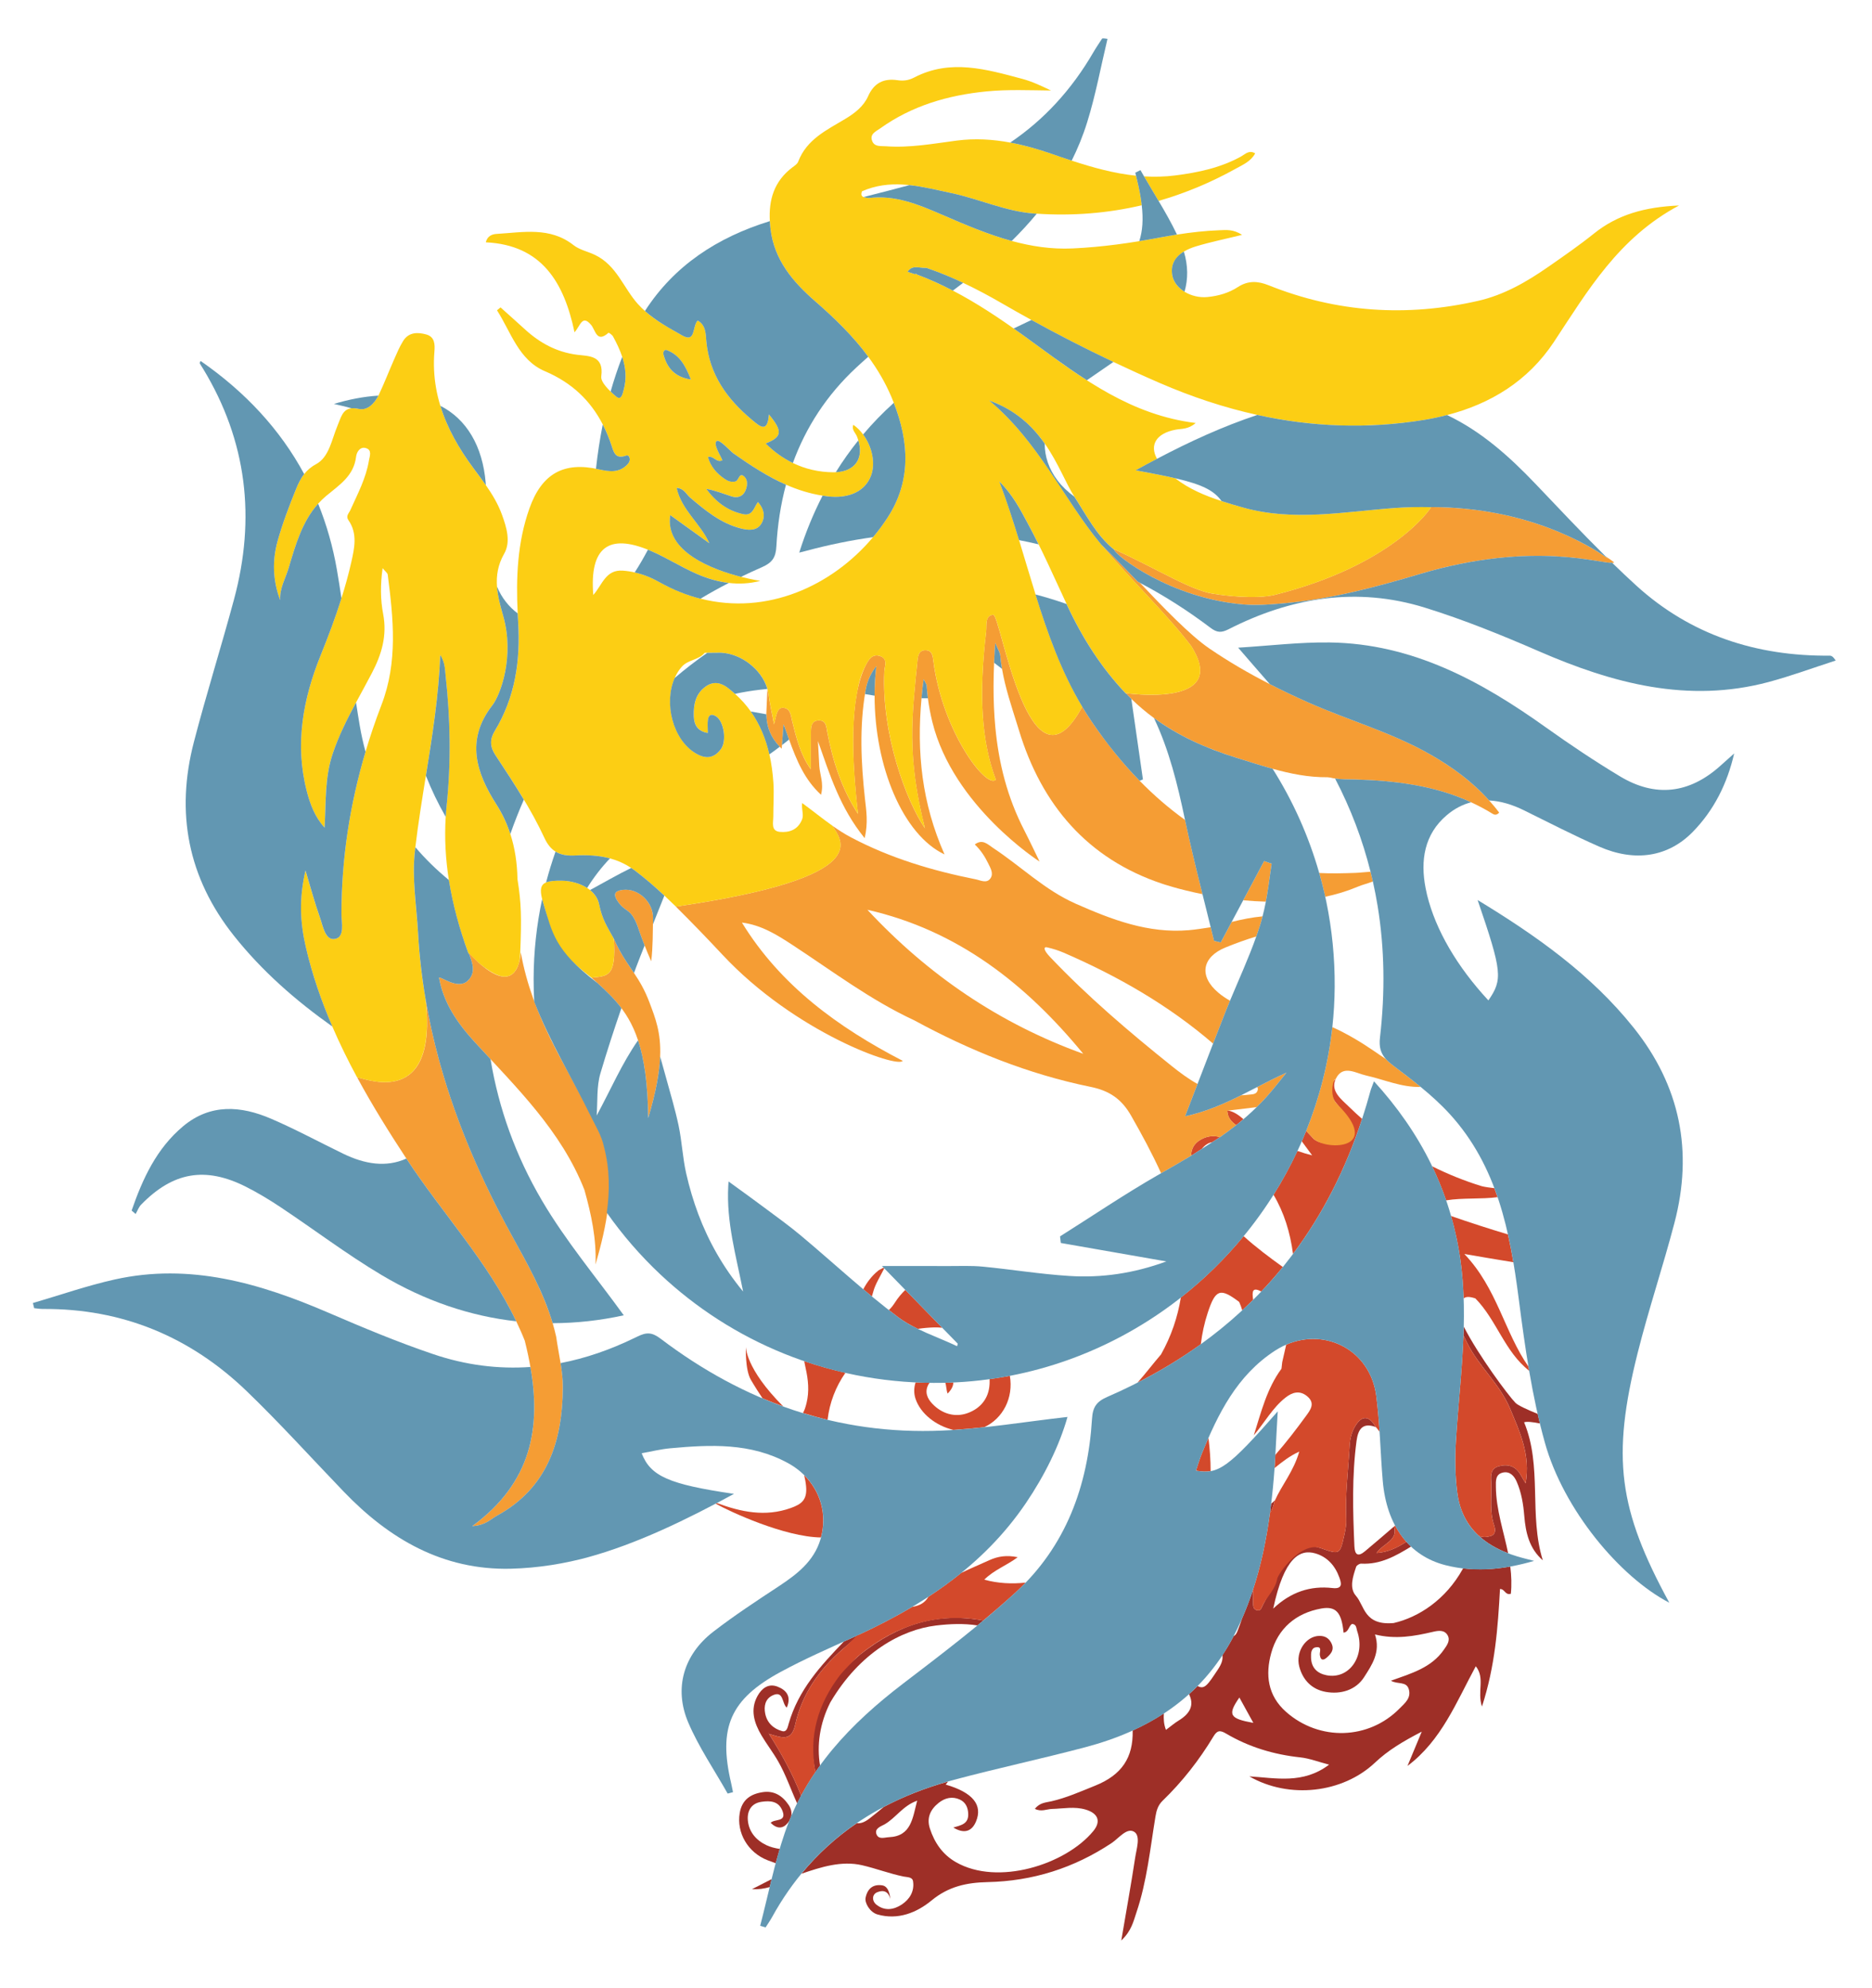 <?xml version="1.0" encoding="utf-8"?>
<!-- Generator: Adobe Illustrator 16.0.0, SVG Export Plug-In . SVG Version: 6.00 Build 0)  -->
<!DOCTYPE svg PUBLIC "-//W3C//DTD SVG 1.1//EN" "http://www.w3.org/Graphics/SVG/1.1/DTD/svg11.dtd">
<svg version="1.1" xmlns="http://www.w3.org/2000/svg" xmlns:xlink="http://www.w3.org/1999/xlink" x="0px" y="0px"
	 width="373.81px" height="396.826px" viewBox="0 0 373.81 396.826" enable-background="new 0 0 373.81 396.826"
	 xml:space="preserve">
<g id="Layer_4" display="none">
	<rect x="-29.912" y="-145.36" display="inline" fill-rule="evenodd" clip-rule="evenodd" width="432" height="576"/>
</g>
<g id="Dark_Red">
	<g>
		<path fill="#9E2F27" d="M153.521,346.072c0,0.013,0.007,0.026,0.013,0.039c0.007,0,0.013,0.007,0.019,0.007
			c0-0.007-0.006-0.007-0.006-0.014C153.54,346.092,153.533,346.085,153.521,346.072z"/>
		<path fill="#9E2F27" d="M153.552,346.118c-0.006,0-0.012-0.007-0.019-0.007c-0.006-0.013-0.013-0.026-0.013-0.039
			c-0.147-0.205-0.078-0.258,0,0c0.013,0.013,0.02,0.02,0.025,0.032C153.546,346.111,153.552,346.111,153.552,346.118
			c2.114,0.527,4.441,1.822,5.22-1.766c1.341-6.23,4.929-11.212,9.588-15.232c1.097-0.948,2.205-1.898,3.286-2.872
			c-0.421,0.194-0.838,0.393-1.262,0.585c-0.625,0.282-1.253,0.565-1.88,0.849c-4.667,4.856-9.071,9.63-11.015,16.388
			c-0.193,0.656-0.348,1.751-1.309,1.488c-1.738-0.478-3.021-1.655-3.383-3.512c-0.289-1.463,0.007-2.912,1.443-3.602
			c2.288-1.103,1.85,1.591,2.868,2.429c0.94-2.216-0.025-3.479-1.837-4.189c-1.867-0.727-3.188,0.389-4,1.844
			c-1.528,2.746-0.678,5.407,0.792,7.898c1.037,1.748,2.287,3.364,3.299,5.124c1.536,2.66,2.533,5.625,3.813,8.434
			c0.26-0.522,0.524-1.04,0.8-1.551C158.276,354.104,156.051,350.04,153.552,346.118z"/>
		<path fill="#9E2F27" d="M165.788,339.849c5.913-10.053,14.291-14.543,21.107-15.367c2.779-0.334,5.548-0.447,8.285-0.024
			c0.396-0.324,0.789-0.652,1.183-0.98c-9.249-1.696-16.934,0.739-24.634,6.811c-2.398,2.104-3.923,3.602-4.646,4.755
			c-4.865,6.745-5.714,11.62-4.249,18.694c0.299-0.438,0.603-0.874,0.914-1.305C163.081,348.411,163.67,344.048,165.788,339.849z"/>
		<path fill="#9E2F27" d="M150.145,377.116c1.311,0.066,2.473-0.114,3.548-0.427c0.127-0.528,0.255-1.057,0.386-1.584
			C152.799,375.758,151.534,376.404,150.145,377.116z"/>
		<path fill="#9E2F27" d="M254.508,299.564c-0.232,0.198-0.448,0.408-0.676,0.608c-0.078,0.641-0.161,1.281-0.247,1.92
			C254.018,301.348,254.344,300.52,254.508,299.564z"/>
		<path fill="#9E2F27" d="M153.063,368.334c-2.068-0.973-3.504-2.642-3.724-4.91c-0.18-1.797,0.573-3.434,2.687-3.749
			c1.772-0.265,3.512-0.18,4.259,1.906c0.781,2.185-1.661,1.45-2.397,2.294c1.303,1.251,2.45,1.206,3.449-0.02
			c0.096-0.116,0.177-0.235,0.253-0.354c0.123-0.309,0.262-0.605,0.391-0.909c0.175-0.768-0.006-1.561-0.516-2.318
			c-1.225-1.811-2.899-2.88-5.167-2.532c-2.41,0.367-4.137,1.502-4.588,4.169c-0.657,3.918,1.611,7.886,5.561,9.42
			c0.525,0.205,1.064,0.4,1.626,0.599c0.255-0.956,0.522-1.908,0.803-2.855C154.718,368.932,153.817,368.688,153.063,368.334z"/>
		<path fill="#9E2F27" d="M292.159,313.067c-0.024,0.045-0.05,0.093-0.074,0.139c-3.416,6.152-8.835,9.639-13.789,10.778
			c-5.94,0.529-5.8-3.466-7.526-5.419c-1.404-1.591-0.605-3.865,0.027-5.792c0.097-0.303,0.676-0.656,1.01-0.645
			c3.863,0.21,6.93-1.556,9.955-3.404c-0.323-0.303-0.635-0.621-0.932-0.954c-1.724,1.091-3.573,2.08-5.949,2.232
			c1.367-1.998,4.317-2.429,3.479-5.284c-1.933,1.656-3.847,3.325-5.806,4.949c-1.359,1.127-2.022,0.735-2.1-0.998
			c-0.31-7.037-0.504-14.065,0.431-21.07c0.31-2.28,1.206-3.711,3.827-2.738c-1.229-2.178-2.597-2.397-3.886-0.516
			c-0.849,1.238-1.25,2.712-1.327,4.227c-0.265,4.884-0.908,9.755-0.682,14.672c0.051,1.043-0.148,2.119-0.374,3.151
			c-0.884,3.969-0.91,3.969-4.73,2.634c-3.755-1.3-7.718,0.228-9.001,5.832c-0.47,2.052-1.584,3.692-2.513,5.477
			c-0.296,0.566-0.4,1.321-1.257,1.083c-0.799-0.22-0.676-0.979-0.702-1.599c-0.035-0.782,0.085-1.607-0.079-2.348
			c-0.627,1.899-1.338,3.774-2.149,5.621c-0.276,0.845-0.589,1.681-0.908,2.514c-0.203,0.531-0.46,0.852-0.767,0.984
			c-0.055,0.102-0.104,0.205-0.157,0.308c-0.65,1.229-1.355,2.389-2.091,3.506c0.15,0.925-0.198,1.813-0.923,2.901
			c-1.998,3-2.625,4.024-4.028,3.248c-0.556,0.563-1.124,1.106-1.708,1.63c1.052,2.119,0.306,3.822-2.093,5.277
			c-0.799,0.488-1.521,1.114-2.514,1.849c-0.449-1.152-0.481-2.24-0.42-3.284c-1.967,1.284-4.046,2.418-6.228,3.409
			c0.129,5.398-2.155,8.866-7.494,11.011c-2.887,1.159-5.702,2.422-8.743,3.119c-1.096,0.25-2.313,0.25-3.287,1.507
			c1.251,0.65,2.347,0.052,3.422,0.02c2.242-0.063,4.504-0.534,6.72,0.129c2.469,0.74,3.132,2.339,1.508,4.304
			c-5.515,6.683-19.065,10.985-27.429,6.186c-2.635-1.508-4.265-3.866-5.188-6.714c-0.683-2.1,0.079-3.789,1.741-5.11
			c1.262-1.01,2.732-1.352,4.22-0.675c1.146,0.515,1.655,1.559,1.694,2.874c0.07,2.041-1.482,2.26-2.971,2.718
			c2.01,1.225,3.628,0.923,4.517-1.185c1.406-3.338-0.656-5.825-6.037-7.385c0.153-0.218,0.313-0.417,0.474-0.616
			c-4.567,1.297-8.859,2.967-12.835,5.065c-0.935,0.782-1.877,1.555-2.846,2.302c-0.976,0.753-1.777,1.051-2.547,0.948
			c-4.108,2.797-7.806,6.145-11.052,10.091c3.914-1.341,8-2.64,12.098-1.696c2.771,0.638,5.489,1.688,8.317,2.262
			c0.723,0.141,1.734,0.071,1.863,0.94c0.31,1.991-0.671,3.59-2.248,4.64c-1.599,1.063-3.441,1.334-5.071,0.025
			c-0.928-0.747-0.896-2.038,0.161-2.474c2.313-0.951,2.602,1.391,2.602,1.391s-0.052-2.527-1.578-2.764
			c-1.689-0.262-2.934,0.477-3.343,2.475c-0.211,1.026,0.862,2.898,2.377,3.332c4.098,1.171,7.849-0.368,10.792-2.79
			c3.408-2.811,7.023-3.576,11.199-3.668c8.989-0.192,17.255-2.803,24.787-7.814c1.418-0.948,3.055-3.171,4.517-2.204
			c1.282,0.85,0.414,3.408,0.156,5.161c-0.794,5.231-1.74,10.438-2.771,16.515c2.068-1.952,2.428-3.848,3.021-5.58
			c2.108-6.226,2.746-12.758,3.81-19.195c0.199-1.217,0.521-2.248,1.416-3.117c3.951-3.821,7.307-8.113,10.143-12.811
			c0.709-1.172,1.244-1.372,2.513-0.618c4.573,2.707,9.554,4.201,14.858,4.768c1.797,0.193,3.537,0.876,5.74,1.449
			c-5.22,3.944-10.65,2.655-15.934,2.34c7.938,4.574,18.628,3.37,25.103-2.745c2.578-2.436,5.491-4.188,9.33-6.178
			c-1.152,2.77-1.998,4.807-2.849,6.843c6.8-5.104,9.77-12.771,13.641-19.904c1.908,2.441,0.231,4.974,1.232,8.054
			c2.654-8.176,3.177-15.812,3.602-23.473c0.997-0.006,1.01,1.295,2.165,0.954c0.187-1.771,0.118-3.594-0.112-5.438
			C298.413,313.275,295.279,313.434,292.159,313.067z M177.516,366.735c-0.876,0.04-2.063,0.522-2.494-0.586
			c-0.45-1.186,0.96-1.609,1.565-1.951c2.275-1.276,3.661-3.731,6.56-4.756C182.226,362.929,181.981,366.537,177.516,366.735z
			 M247.484,338.851c1.018,1.842,1.862,3.368,2.789,5.063C245.512,343.057,245.08,342.316,247.484,338.851z M262.638,310.08
			c2.417,0.695,3.97,2.481,4.8,4.787c0.361,1,0.845,2.385-1.346,2.134c-4.419-0.51-8.338,0.778-11.851,4.104
			C256.433,310.854,259.585,309.197,262.638,310.08z M288.315,329.314c-2.479,3.587-6.444,4.71-10.568,6.185
			c1.36,0.78,3.088,0.059,3.57,1.701c0.521,1.766-0.824,2.81-1.829,3.827c-6.199,6.308-16.03,6.539-22.649,0.722
			c-3.736-3.286-4.181-7.474-3.002-11.752c1.347-4.917,4.91-7.99,9.975-8.905c2.99-0.54,4.086,0.8,4.477,4.813
			c1.033-0.128,0.993-1.288,1.683-1.739c0.923,0.032,0.856,0.9,1.031,1.411c1.72,4.967-1.56,9.709-6.096,8.833
			c-1.849-0.36-3.047-1.47-3.111-3.492c-0.027-0.87-0.02-1.952,0.998-2.094c1.307-0.187,0.657,0.94,0.76,1.572
			c0.207,1.301,0.915,0.935,1.534,0.349c0.722-0.672,1.327-1.445,0.864-2.54c-0.466-1.089-1.238-1.663-2.481-1.655
			c-2.682,0.025-4.813,3.15-4.027,6.128c0.716,2.711,2.525,4.548,5.257,5.045c3.056,0.561,6.058-0.381,7.688-2.932
			c1.502-2.359,3.356-4.962,2.172-8.525c4.13,1.024,7.848,0.348,11.565-0.521c1.05-0.246,2.267-0.451,2.924,0.656
			C289.687,327.471,288.914,328.45,288.315,329.314z"/>
		<path fill="#9E2F27" d="M302.613,280.029c-1.437-1.471-7.392-9.459-10.325-15.222c-0.014,0.576-0.033,1.153-0.056,1.729
			c0.233,0.524,0.494,1.042,0.754,1.565c2.318,4.677,6.469,8.131,8.518,13.002c1.973,4.697,4.145,9.305,3.139,15.006
			c-0.477-0.805-0.748-1.25-1.005-1.706c-0.992-1.792-2.576-2.211-4.39-1.701c-1.81,0.51-1.513,2.151-1.462,3.492
			c0.091,2.757-0.374,5.547,0.563,8.272c0.25,0.741,0.423,1.824-0.705,2.159c-0.779,0.232-1.599,0.315-2.375-0.081
			c1.615,1.495,3.609,2.642,5.881,3.512c-0.891-4.403-2.407-8.696-2.442-13.257c-0.012-1.16-0.121-2.52,1.407-2.854
			c1.39-0.303,2.259,0.709,2.73,1.79c0.955,2.167,1.335,4.498,1.528,6.863c0.275,3.318,0.978,6.494,3.702,8.873
			c-2.821-9.047-0.068-18.725-3.734-27.558c0.51-0.187,1.669-0.067,3.152,0.229c-0.153-0.632-0.295-1.266-0.438-1.899
			C304.83,281.33,303.104,280.528,302.613,280.029z"/>
	</g>
</g>
<g id="Red">
	<g>
		<path fill="#D3492B" d="M278.39,304.745l-0.027-0.023c0.836,2.854-2.118,3.283-3.483,5.284c2.378-0.153,4.229-1.143,5.952-2.233
			c-0.868-0.971-1.623-2.065-2.266-3.276C278.507,304.58,278.448,304.662,278.39,304.745z"/>
		<path fill="#D3492B" d="M197.602,276.28c-0.151,2.994-1.946,4.916-4.382,5.797c-2.504,0.906-5.13,0.168-7.069-1.886
			c-0.99-1.049-1.558-2.334-0.764-3.817c0.069-0.128,0.151-0.235,0.23-0.349c-0.933-0.013-1.861-0.035-2.785-0.079
			c-0.336,1.019-0.383,2.15-0.025,3.242c1,3.045,4.153,5.449,7.576,6.244c2.053-0.134,4.103-0.319,6.151-0.54
			c3.753-1.735,5.878-5.888,5.117-10.253c-1.336,0.256-2.688,0.467-4.046,0.655C197.614,275.619,197.619,275.945,197.602,276.28z"/>
		<path fill="#D3492B" d="M240.896,228.472c0.396-0.274,0.78-0.419,1.157-0.47l1.575-1.013c-1.187-0.346-2.442-0.278-3.774,0.446
			c-1.511,0.823-1.974,1.992-2.022,3.281l2.172-1.397C240.238,229.014,240.528,228.729,240.896,228.472z"/>
		<path fill="#D3492B" d="M174.424,257.684c0.405-1.41,1.24-2.703,2.149-4.501c-0.045-0.048-0.091-0.094-0.137-0.141
			c-0.632,0.341-0.899,0.457-1.094,0.618c-1.309,1.068-2.234,2.33-2.957,3.697c0.571,0.481,1.145,0.961,1.72,1.436
			C174.204,258.406,174.324,258.027,174.424,257.684z"/>
		<path fill="#D3492B" d="M262.019,230.632c-1.014-0.253-1.99-0.554-2.943-0.888c-1.414,3.023-3.006,5.948-4.774,8.755
			c2.096,3.522,3.327,7.492,3.893,11.808c5.896-7.867,10.49-16.854,13.795-26.955c-0.877-0.774-1.741-1.566-2.586-2.394
			c-1.522-1.492-3.785-3.14-2.703-5.521c-1.214,0.813-1.269,3.257,0.277,4.941c3.282,3.58-0.526,10.008-4.604,7.021
			c-0.537-0.572-1.046-1.119-1.544-1.654c-0.281,0.7-0.581,1.39-0.882,2.079C260.638,228.76,261.327,229.695,262.019,230.632z"/>
		<path fill="#D3492B" d="M290.996,297.95c0.473,3.706,2.001,6.496,4.274,8.599c0.772,0.393,1.595,0.308,2.373,0.077
			c1.128-0.333,0.957-1.419,0.703-2.159c-0.935-2.724-0.468-5.515-0.563-8.274c-0.045-1.337-0.344-2.979,1.466-3.489
			c1.808-0.511,3.396-0.089,4.388,1.7c0.255,0.459,0.53,0.905,1.003,1.709c1.004-5.702-1.168-10.309-3.139-15.005
			c-2.047-4.874-6.197-8.327-8.518-13.006c-0.26-0.523-0.52-1.042-0.752-1.565c-0.262,7.059-1.077,14.102-1.508,21.159
			C290.511,291.098,290.559,294.567,290.996,297.95z"/>
		<path fill="#D3492B" d="M248.291,223.399c-0.938-0.8-1.921-1.543-3.228-1.751c0.062,1.473,0.841,2.29,1.79,2.95
			c0-0.001,0.001-0.001,0.001-0.001C247.344,224.21,247.816,223.803,248.291,223.399z"/>
		<path fill="#D3492B" d="M168.82,274.029c-2.806-0.637-5.556-1.408-8.236-2.328c0.083,0.452,0.177,0.906,0.28,1.362
			c0.537,2.362,0.759,4.66,0.194,6.995c-0.215,0.888-0.45,1.548-0.728,1.999c1.627,0.499,3.265,0.961,4.924,1.357
			C165.648,279.993,166.889,276.784,168.82,274.029z"/>
		<path fill="#D3492B" d="M148.944,268.829c0,0-0.203,4.561,1.002,6.617c0.83,1.417,1.588,2.583,2.323,3.682
			c1.364,0.577,2.741,1.112,4.131,1.616C148.782,273.124,148.944,268.829,148.944,268.829z"/>
		<path fill="#D3492B" d="M189.222,278.184c0.81-0.817,1.138-1.547,1.143-2.227c-0.53,0.024-1.061,0.044-1.594,0.056
			C188.972,276.641,188.958,277.47,189.222,278.184z"/>
		<path fill="#D3492B" d="M160.578,294.468c0.17,0.714,0.312,1.441,0.383,2.207c0.253,2.736-0.911,3.581-3.042,4.344
			c-5.126,1.837-9.968,0.785-14.766-0.986c-0.077,0.04-0.154,0.081-0.232,0.122c2.748,1.566,13.753,6.658,21.013,6.746
			C165.178,302.304,163.84,297.706,160.578,294.468z"/>
		<path fill="#D3492B" d="M256.837,268.419c-0.266,1.169-0.534,2.338-0.801,3.506c-0.05,0.431-0.097,0.861-0.145,1.291
			c0,0,0,0,0,0.001c-2.926,3.963-4.056,8.67-5.525,13.288c2.144-2.521,3.714-5.454,6.315-7.511c1.371-1.087,2.863-1.525,4.367-0.256
			c1.646,1.388,0.617,2.716-0.265,3.921c-1.942,2.664-3.946,5.274-6.113,7.745c-0.052,0.893-0.105,1.776-0.165,2.65
			c1.485-1.212,3.038-2.432,4.935-3.29c-1.134,3.979-3.497,6.672-4.894,9.826l-0.041-0.028c-0.164,0.952-0.489,1.778-0.921,2.522
			c-0.715,5.242-1.774,10.399-3.424,15.393c0.163,0.739,0.042,1.562,0.08,2.344c0.028,0.619-0.095,1.38,0.7,1.6
			c0.858,0.235,0.963-0.518,1.256-1.083c0.928-1.783,2.488-3.121,2.846-5.192c0.165-0.96,4.709-7.488,8.671-6.113
			c3.824,1.329,3.847,1.334,4.729-2.639c0.229-1.029,0.427-2.105,0.378-3.147c-0.225-4.917,0.417-9.787,0.68-14.677
			c0.081-1.51,0.479-2.984,1.327-4.226c1.289-1.881,2.658-1.66,3.89,0.518c0.104,0.064,0.525,0.621,0.761,0.938
			c-0.156-2.407-0.35-4.811-0.667-7.195C273.604,269.557,264.771,264.988,256.837,268.419z"/>
		<path fill="#D3492B" d="M167.729,334.396c0.546-0.718,3.08-3.365,4.002-4.11c7.233-5.845,15.366-8.495,24.632-6.808
			c2.175-1.813,4.318-3.66,6.404-5.568c0.711-0.651,1.387-1.32,2.043-1.999c-2.74,0.304-5.539,0.164-8.264-0.584
			c1.938-1.946,4.448-2.815,6.677-4.482c-2.217-0.46-3.967-0.177-5.663,0.593c-1.864,0.846-3.753,1.643-5.597,2.529
			c-2.103,1.703-4.297,3.288-6.569,4.771c-0.002,0.003-0.002,0.004-0.003,0.007c-0.723,1.246-1.816,1.79-3.238,2.012
			c-3.55,2.109-7.262,4.01-11.089,5.763c-0.858,0.9-1.749,1.775-2.704,2.602c-4.66,4.024-8.244,9.004-9.59,15.232
			c-0.776,3.594-3.104,2.295-5.218,1.763c2.495,3.93,4.726,7.987,6.424,12.318c0.877-1.629,1.836-3.196,2.866-4.708
			C161.45,346.541,163.313,340.19,167.729,334.396z"/>
		<path fill="#D3492B" d="M235.797,259.01c-0.637,3.896-1.901,7.702-3.98,11.392c-0.002-0.001-0.058,0.053-0.058,0.053
			c-1.524,1.774-2.937,3.648-4.607,5.536c4.509-2.296,8.725-4.848,12.633-7.664c0.256-2.116,0.702-4.221,1.393-6.312
			c1.544-4.68,2.483-4.982,6.264-2.13c0.253,0.546,0.445,1.105,0.615,1.673c0.738-0.684,1.462-1.383,2.173-2.091
			c-0.251-1.795-0.109-2.555,1.633-1.669c1.494-1.572,2.929-3.195,4.296-4.878c-2.714-1.964-5.388-3.95-7.826-6.164
			C244.609,251.279,240.405,255.391,235.797,259.01z"/>
		<path fill="#D3492B" d="M292.405,250.313c3.336,0.577,6.589,1.132,9.794,1.65c-0.317-1.869-0.676-3.721-1.087-5.553
			c-3.811-1.148-7.6-2.367-11.364-3.677c0.805,2.804,1.434,5.691,1.861,8.681c0.369,2.598,0.567,5.189,0.653,7.778
			c0.486-0.412,1.233-0.375,2.345-0.008c4.243,4.299,5.83,10.602,10.74,14.438c-0.046-0.272-0.088-0.546-0.133-0.817
			C300.406,265.92,298.96,257.165,292.405,250.313z"/>
		<path fill="#D3492B" d="M188.145,265.042c-2.431-2.491-4.878-5.002-7.371-7.557c-0.734,0.715-1.41,1.511-2.002,2.428
			c-0.354,0.546-0.776,1.149-1.282,1.591c0.604,0.472,1.206,0.942,1.818,1.401c1.227,0.919,2.575,1.677,3.977,2.361
			c1.063-0.164,2.158-0.267,3.289-0.293C187.112,264.96,187.633,264.991,188.145,265.042z"/>
		<path fill="#D3492B" d="M299.038,238.973c-0.204-0.602-0.412-1.201-0.637-1.794c-0.841-0.102-1.681-0.194-2.499-0.391
			c-3.467-1.06-6.767-2.401-9.927-3.977c1.062,2.205,1.993,4.47,2.794,6.798C292.179,239.065,295.662,239.416,299.038,238.973z"/>
		<path fill="#D3492B" d="M239.96,290.222c-0.438,1.089-0.759,2.217-1.148,3.345c1.072,0.198,2.002,0.264,2.932,0.099
			c0.006-2.215-0.161-4.428-0.433-6.639C240.847,288.082,240.398,289.148,239.96,290.222z"/>
	</g>
</g>
<g id="Orange">
	<g>
		<path fill="#F59D34" d="M253.309,176.733c0.214-1.44,0.41-2.887,0.616-4.329c-0.003-0.001-0.005-0.002-0.005-0.002
			c-0.465-0.15-0.913-0.319-1.369-0.478c-0.041-0.015-0.082-0.028-0.123-0.043c-0.852,1.6-1.705,3.199-2.56,4.8
			c-0.538,1.009-1.076,2.018-1.613,3.027c1.456,0.137,2.97,0.232,4.515,0.274C252.975,178.908,253.147,177.823,253.309,176.733z"/>
		<path fill="#F59D34" d="M263.428,174.265c0.248,0.872,0.491,1.746,0.711,2.63c0.174,0.7,0.325,1.408,0.481,2.115
			c2.216-0.469,4.401-1.125,6.503-2.012c0.911-0.385,1.973-0.632,3.014-1.043c-0.146-0.65-0.303-1.299-0.464-1.944l0,0
			c-1.027,0.056-2.005,0.195-2.982,0.23C268.27,174.327,265.839,174.394,263.428,174.265z"/>
		<path fill="#F59D34" d="M153.018,142.579L153.018,142.579c0.021,0.248,0.049,0.493,0.061,0.75c0.012,0.23,0.035,0.467,0.068,0.705
			c0.02,0.134,0.05,0.271,0.075,0.407c0.02,0.103,0.036,0.204,0.06,0.308c0.045,0.188,0.101,0.379,0.16,0.569
			c0.015,0.051,0.027,0.1,0.044,0.151c0.073,0.221,0.158,0.443,0.253,0.666c0.008,0.02,0.014,0.037,0.022,0.055
			c0.104,0.241,0.221,0.482,0.352,0.723v0.001c0.399,0.733,0.925,1.459,1.595,2.148l0,0c0.127,0.131,0.246,0.264,0.384,0.393
			c0.019-0.25,0.037-0.484,0.054-0.712l0,0c0.035-0.462,0.067-0.891,0.102-1.329c0.062-0.821,0.127-1.676,0.216-2.847
			c0.336,0.916,0.654,1.811,0.969,2.686c0.044,0.121,0.091,0.249,0.134,0.368c1.538,4.237,3.072,7.968,6.379,11.028
			c0.604-2.305-0.243-4.01-0.344-5.753c-0.096-1.658-0.181-3.317-0.271-4.974c2.374,6.714,4.375,13.295,9.331,19.387
			c0.731-3.136,0.31-5.536,0.051-7.92c-0.778-7.168-1.12-14.328,0.116-21.484c0.273-1.581,0.755-3.042,2.151-4.947
			c-0.113,0.98-0.198,1.964-0.253,2.949v0.002c-0.057,0.982-0.083,1.965-0.084,2.945c-0.004,14.115,5.645,27.778,13.966,31.703
			c-4.551-10.264-5.575-20.398-4.596-31.167l0,0c0-0.003,0.001-0.005,0.001-0.008c0.115-1.263,0.251-2.531,0.419-3.813
			c0.431,0.871,0.595,1.053,0.604,1.244c0.028,0.5,0.075,0.989,0.123,1.477c0.038,0.368,0.08,0.734,0.127,1.096l0,0
			c0.21,1.631,0.512,3.206,0.889,4.729c4.165,16.857,21.418,27.871,21.418,27.871s-2.25-4.668-3.063-6.244
			c-3.378-6.545-5.093-13.354-5.771-20.502c-0.516-5.425-0.437-11.045-0.025-16.896c0.571,1.391,0.955,1.932,1.004,2.499
			c0.039,0.486,0.101,0.967,0.163,1.447c0.056,0.407,0.118,0.813,0.187,1.218l0,0c0.645,3.815,1.894,7.48,3.039,11.163
			c0.113,0.361,0.227,0.722,0.337,1.084c4.51,14.888,13.694,25.689,28.633,30.662c0,0,3.174,1.097,8.026,2.077
			c-0.162-0.655-0.326-1.31-0.489-1.965c-1.059-4.274-2.09-8.555-2.999-12.861c-3.235-2.321-6.252-4.936-9.067-7.816l0,0
			c-0.003-0.003-0.006-0.007-0.009-0.01c-0.811-0.829-1.603-1.684-2.381-2.557c-0.144-0.161-0.285-0.325-0.429-0.487
			c-0.633-0.722-1.256-1.457-1.868-2.206c-0.188-0.23-0.377-0.461-0.563-0.693c-0.572-0.717-1.136-1.446-1.69-2.186
			c-0.182-0.242-0.367-0.48-0.548-0.725c-0.709-0.967-1.407-1.946-2.088-2.949c-0.663-0.976-1.287-1.965-1.886-2.965
			c-10.599,19.652-16.262-18.437-17.771-18.346c-1.717,0.104-1.273,2.118-1.422,3.379c-1.489,12.635-0.938,21.912,1.935,29.533
			c-1.895,1.928-10.658-9.635-12.458-23.597c-0.146-1.14-0.236-2.282-1.669-2.247c-1.199,0.031-1.412,1-1.517,2.064
			c-1.08,10.896-2.222,18.906,1.489,33.478c-3.764-5.492-8.692-18.835-8.11-31.263c0.05-1.077,0.775-2.505-0.753-3.078
			c-1.521-0.568-2.279,0.479-2.929,1.746c-3.356,6.542-2.819,18.784-1.578,29.729c-3.248-5.023-5.038-10.536-6.126-16.304
			c-0.203-1.069-0.21-2.353-1.635-2.357c-1.684-0.005-1.62,1.43-1.641,2.599c-0.04,2.377-0.012,4.754-0.012,7.146
			c-2.067-2.855-2.904-6.263-3.741-9.674c-0.249-1.012-0.286-2.302-1.562-2.577c-1.544-0.335-1.614,1.826-2.056,3.292
			c-0.255-1.585-0.878-4.192-1.05-5.804c-0.046-0.43-0.143-0.851-0.261-1.267L153.018,142.579z"/>
		<path fill="#F59D34" d="M222.431,109.698c4.817,3.057,13.513,7.42,18.765,8.675C236.653,117.223,230.767,113.497,222.431,109.698z
			"/>
		<path fill="#F59D34" d="M254.65,119.181c29.183-8.169,31.107-17.445,31.26-17.935c-0.152,0.489-7.859,11.678-31.211,17.56
			c-3.965,0.999-11.166,0.037-11.63-0.104C244.486,119.084,249.438,119.583,254.65,119.181z"/>
		<path fill="#F59D34" d="M321.972,112.391c0.181-0.014,0.299-0.054,0.334-0.135c-0.066-0.051-0.666-0.532-1.754-1.261l0,0
			C321.023,111.462,321.496,111.927,321.972,112.391z"/>
		<path fill="#F59D34" d="M108.587,259.199c-0.131-0.314-0.27-0.626-0.405-0.938c-0.214-0.49-0.429-0.979-0.654-1.464
			c-0.149-0.324-0.304-0.646-0.458-0.969c-0.228-0.472-0.457-0.941-0.692-1.41c-0.16-0.319-0.32-0.639-0.484-0.956
			c-0.245-0.478-0.494-0.953-0.746-1.427c-0.16-0.302-0.319-0.605-0.482-0.906c-0.278-0.52-0.561-1.037-0.844-1.554
			c-0.143-0.261-0.283-0.521-0.426-0.782c-0.397-0.72-0.796-1.44-1.191-2.16c-0.673-1.221-1.325-2.447-1.97-3.676
			c-0.156-0.299-0.311-0.599-0.466-0.897c-0.618-1.194-1.226-2.392-1.815-3.594c-0.018-0.039-0.037-0.077-0.057-0.115
			c-0.632-1.293-1.243-2.593-1.843-3.896c-0.091-0.198-0.181-0.396-0.271-0.596c-1.211-2.665-2.351-5.353-3.408-8.063
			c-0.025-0.066-0.051-0.133-0.076-0.198c-2.528-6.509-4.602-13.158-6.112-19.979c-0.014-0.059-0.024-0.118-0.037-0.177
			c-0.207-0.939-0.406-1.882-0.592-2.827c-0.198-1.011-0.384-2.025-0.557-3.045c0.064,0.577,0.112,1.126,0.151,1.659
			c1.611,20.685-13.382,13.509-13.811,13.88c2.993,5.526,6.334,10.883,9.803,16.164l0,0c0.021,0.033,0.043,0.066,0.064,0.1
			c0.476,0.724,0.961,1.441,1.451,2.155c0.147,0.213,0.298,0.424,0.445,0.637c0.354,0.508,0.708,1.016,1.068,1.52
			c0.148,0.208,0.299,0.415,0.448,0.622c0.386,0.536,0.773,1.073,1.165,1.606c0.08,0.11,0.162,0.22,0.243,0.331
			c6.07,8.247,12.606,16.19,17.051,25.499c0.002,0.004,0.004,0.007,0.006,0.011l0,0c0.604,1.268,1.183,2.553,1.703,3.877
			c0.484,1.923,0.892,3.827,1.204,5.709c0.038,0.226,0.077,0.452,0.111,0.677c0.03,0.194,0.057,0.388,0.085,0.581
			c0.029,0.208,0.06,0.415,0.087,0.622c0.025,0.193,0.048,0.385,0.071,0.577c0.024,0.207,0.05,0.413,0.071,0.618
			c0.021,0.191,0.039,0.382,0.057,0.574c0.021,0.206,0.038,0.411,0.056,0.617c0.015,0.188,0.03,0.376,0.042,0.563
			c0.015,0.21,0.027,0.42,0.038,0.629c0.01,0.182,0.021,0.364,0.027,0.545c0.009,0.221,0.015,0.44,0.02,0.66
			c0.005,0.167,0.011,0.336,0.012,0.504c0.003,0.271,0.001,0.543-0.001,0.813c-0.002,0.113,0,0.229-0.002,0.343
			c-0.008,0.375-0.022,0.749-0.041,1.121c-0.008,0.141-0.02,0.279-0.028,0.42c-0.016,0.241-0.031,0.481-0.053,0.721
			c-0.014,0.159-0.031,0.315-0.047,0.473c-0.023,0.223-0.047,0.443-0.073,0.665c-0.021,0.16-0.043,0.32-0.064,0.48
			c-0.031,0.218-0.064,0.436-0.1,0.653c-0.026,0.157-0.053,0.314-0.081,0.473c-0.04,0.221-0.084,0.44-0.128,0.659
			c-0.03,0.152-0.062,0.303-0.095,0.453c-0.052,0.235-0.109,0.469-0.169,0.702c-0.032,0.133-0.063,0.266-0.098,0.396
			c-0.083,0.313-0.174,0.624-0.269,0.935c-0.015,0.051-0.028,0.102-0.044,0.152c-0.111,0.358-0.233,0.716-0.361,1.07
			c-0.041,0.113-0.085,0.225-0.128,0.337c-0.092,0.243-0.185,0.486-0.284,0.729c-0.056,0.136-0.115,0.27-0.174,0.404
			c-0.095,0.219-0.19,0.437-0.292,0.654c-0.064,0.14-0.133,0.28-0.201,0.42c-0.103,0.212-0.21,0.422-0.319,0.632
			c-0.073,0.139-0.146,0.277-0.221,0.415c-0.117,0.214-0.238,0.426-0.362,0.637c-0.076,0.131-0.151,0.263-0.23,0.393
			c-0.14,0.229-0.285,0.455-0.432,0.683c-0.072,0.11-0.141,0.221-0.215,0.331c-0.219,0.326-0.445,0.649-0.683,0.971
			c-0.007,0.008-0.013,0.018-0.019,0.026c-0.245,0.332-0.502,0.661-0.768,0.988c-0.08,0.099-0.165,0.196-0.247,0.294
			c-0.188,0.227-0.379,0.453-0.577,0.677c-0.106,0.12-0.217,0.238-0.325,0.358c-0.186,0.202-0.372,0.404-0.566,0.604
			c-0.119,0.124-0.241,0.249-0.364,0.372c-0.193,0.193-0.391,0.388-0.593,0.58c-0.13,0.123-0.26,0.246-0.393,0.369
			c-0.211,0.194-0.426,0.387-0.646,0.579c-0.132,0.116-0.263,0.232-0.398,0.349c-0.243,0.207-0.494,0.413-0.747,0.618
			c-0.121,0.097-0.236,0.194-0.36,0.291c-0.38,0.301-0.769,0.599-1.171,0.893c2.665-0.153,3.68-1.395,4.948-2.091
			c10.123-5.554,13.073-14.916,13.144-25.579c0.002-0.411-0.009-0.822-0.031-1.233c-0.013-0.248-0.037-0.495-0.058-0.742
			c-0.014-0.162-0.022-0.324-0.039-0.486c-0.031-0.313-0.071-0.624-0.11-0.937c-0.014-0.095-0.023-0.189-0.035-0.285
			c-0.052-0.372-0.108-0.744-0.169-1.116c-0.283-1.778-0.644-3.557-0.891-5.335c-0.396-1.78-0.916-3.506-1.524-5.195
			c-0.097-0.272-0.206-0.539-0.309-0.809C109.021,260.284,108.812,259.738,108.587,259.199z M105.065,267.56
			c0.299-0.075,0.597-0.152,0.896-0.228c0,0.001,0.001,0.003,0.001,0.003C105.663,267.409,105.364,267.484,105.065,267.56z"/>
		<path fill="#F59D34" d="M224.73,138.354c0,0,21.121,3.116,13.106-9.422c0,0,0,0,0-0.001c-4.716-6.206-11.356-12.466-17.884-20.133
			c0.018,0.001,0.045,0.016,0.065,0.021c0.607,0.609,3.623,3.584,7.156,7.274c0.156,0.081,0.311,0.173,0.466,0.255l0.001,0.001
			c4.472,4.736,9.942,10.43,13.818,13.079c3.848,2.628,7.9,4.982,12.108,7.138l0.001,0.001c0.021,0.011,0.042,0.02,0.062,0.03
			c1.092,0.559,2.197,1.1,3.309,1.633c0.26,0.124,0.52,0.249,0.78,0.371c1.134,0.535,2.272,1.063,3.424,1.575
			c8.105,3.605,16.726,6.006,24.472,10.426c0.601,0.342,1.191,0.695,1.775,1.054c0.251,0.154,0.496,0.313,0.743,0.47
			c0.318,0.201,0.636,0.404,0.949,0.612c0.32,0.213,0.638,0.431,0.954,0.65c0.213,0.148,0.424,0.298,0.635,0.449
			c0.373,0.269,0.744,0.539,1.109,0.818c0.102,0.078,0.203,0.159,0.305,0.238c1.892,1.473,3.664,3.086,5.275,4.89l0,0
			c0.694,0.779,1.37,1.579,2.003,2.431c-0.647,0.705-1.142,0.337-1.559,0.081c-1.325-0.812-2.678-1.517-4.047-2.147l0,0
			l-0.005-0.003c-2.74-1.261-5.562-2.186-8.444-2.857c-0.017-0.004-0.032-0.008-0.048-0.012c-0.463-0.107-0.926-0.209-1.39-0.304
			c-0.037-0.008-0.074-0.015-0.111-0.021c-1.825-0.369-3.673-0.646-5.538-0.851c-0.119-0.014-0.238-0.029-0.358-0.041
			c-0.34-0.036-0.681-0.067-1.021-0.099c-0.219-0.021-0.436-0.04-0.654-0.06c-0.3-0.024-0.601-0.047-0.902-0.07
			c-0.268-0.019-0.534-0.037-0.802-0.055c-0.268-0.017-0.535-0.034-0.803-0.05c-0.327-0.018-0.654-0.033-0.981-0.049
			c-0.217-0.01-0.434-0.021-0.649-0.03c-0.547-0.022-1.096-0.041-1.645-0.056c-0.944-0.026-1.889-0.009-2.824-0.077
			c-0.03-0.002-0.061-0.005-0.091-0.008c-0.301-0.022-0.601-0.055-0.899-0.102l0,0c-0.317-0.05-0.634-0.103-0.947-0.189
			l-0.566-0.066c-3.776,0.039-7.393-0.699-10.952-1.685l0,0c-2.409-0.667-4.794-1.443-7.182-2.181
			c-0.981-0.304-1.932-0.627-2.871-0.958c-0.328-0.116-0.652-0.235-0.976-0.355c-0.605-0.223-1.197-0.456-1.785-0.693
			c-0.374-0.151-0.754-0.297-1.12-0.454c-0.731-0.312-1.444-0.639-2.148-0.974c-0.558-0.267-1.104-0.546-1.645-0.829
			c-0.2-0.104-0.398-0.21-0.596-0.316c-1.885-1.017-3.674-2.132-5.368-3.371c-1.589-1.162-3.096-2.436-4.526-3.828L224.73,138.354z"
			/>
		<path fill="#F59D34" d="M119.187,196.123c0.916,0.826,1.784,1.634,2.596,2.463c0.014,0.014,0.027,0.028,0.041,0.041
			c0.391,0.4,0.769,0.808,1.133,1.225c0.019,0.021,0.035,0.04,0.053,0.06c1.824,2.097,3.313,4.472,4.398,7.75v-0.001
			c0.002,0.007,0.004,0.014,0.006,0.019c0.301,0.913,0.571,1.896,0.809,2.963c0.004,0.018,0.008,0.033,0.012,0.051
			c0.116,0.529,0.226,1.078,0.326,1.651c0.005,0.025,0.009,0.053,0.014,0.078c0.096,0.549,0.183,1.117,0.264,1.708
			c0.005,0.037,0.011,0.074,0.016,0.112c0.079,0.589,0.149,1.202,0.213,1.835c0.01,0.1,0.02,0.202,0.028,0.304
			c0.058,0.597,0.108,1.21,0.151,1.848c0.004,0.052,0.009,0.103,0.011,0.155c0.044,0.662,0.079,1.354,0.107,2.063
			c0.007,0.162,0.013,0.327,0.019,0.492c0.025,0.724,0.046,1.463,0.057,2.237c0.229-0.769,0.434-1.498,0.626-2.209
			c0.064-0.239,0.122-0.468,0.183-0.7c0.119-0.458,0.232-0.904,0.336-1.337c0.064-0.269,0.127-0.535,0.186-0.795
			c0.084-0.369,0.157-0.723,0.23-1.075c0.057-0.271,0.116-0.551,0.166-0.813c0.054-0.282,0.097-0.547,0.143-0.818
			c0.104-0.606,0.194-1.191,0.265-1.749c0.018-0.135,0.036-0.272,0.053-0.404c0.042-0.358,0.076-0.706,0.104-1.046
			c0.009-0.098,0.016-0.194,0.023-0.291c0.026-0.359,0.051-0.713,0.063-1.052v0.001c0.192-4.796-0.949-7.646-2.131-10.782
			c-0.966-2.56-2.009-4.27-3.085-5.875l0,0c-0.226-0.338-0.453-0.672-0.683-1.008c-0.931-1.366-1.877-2.777-2.812-4.688
			c-0.01-0.02-0.019-0.037-0.028-0.058c-0.167-0.344-0.334-0.7-0.499-1.079c-0.008-0.018-0.016-0.031-0.023-0.049
			c0,0-0.001-0.002-0.002-0.004c0.556,7.784-1.264,7.457-4.443,7.815c0.365,0.324,0.722,0.644,1.072,0.96l0,0
			C119.184,196.121,119.186,196.122,119.187,196.123z"/>
		<path fill="#F59D34" d="M124.389,177.632c-1.281,0.148-2.088,0.588-1.191,2.046c1.604,2.606,2.619,1.333,4.066,5.064
			c0,0,0.016,0.048,0.041,0.121c0.013,0.038,0.03,0.088,0.049,0.145c0.008,0.021,0.014,0.039,0.021,0.062
			c0.033,0.094,0.072,0.207,0.117,0.337c0.006,0.02,0.015,0.042,0.021,0.062c0.04,0.115,0.086,0.244,0.135,0.383
			c0.013,0.035,0.026,0.072,0.04,0.109c0.121,0.344,0.268,0.744,0.433,1.19c0.009,0.024,0.019,0.051,0.028,0.076
			c0.075,0.203,0.154,0.415,0.237,0.632c0.014,0.035,0.026,0.07,0.04,0.105c0.095,0.248,0.192,0.502,0.295,0.764l0,0
			c0.396,1.008,0.845,2.104,1.32,3.156c0.348-2.924,0.305-5.768,0.359-8.609C130.461,180.108,127.496,177.273,124.389,177.632z"/>
		<path fill="#F59D34" d="M237.831,230.717L237.831,230.717c0.049-1.289,0.512-2.458,2.022-3.281
			c1.332-0.725,2.588-0.792,3.774-0.446l0,0c1.1-0.767,2.178-1.561,3.228-2.393l0,0c-0.932-0.65-1.701-1.453-1.784-2.882
			c-0.008,0.001-0.014,0.001-0.021,0.002c0.007-0.001,0.015-0.002,0.021-0.002c0-0.023-0.006-0.043-0.008-0.068l0.022,0.066
			l5.854-0.712c0.666-0.652,1.319-1.324,1.949-2.026c1.4-1.555,2.664-3.218,3.985-4.841c-1.989,0.883-3.901,1.864-5.812,2.852l0,0
			c0.111,0.197,0.155,0.42,0.067,0.69c-0.281,0.857-1.114,0.749-1.864,0.848c-0.492,0.064-0.972,0.098-1.445,0.117l0,0
			c-3.447,1.719-7.027,3.292-11.176,4.193c0.852-2.206,1.675-4.347,2.483-6.451c-1.784-0.997-3.481-2.246-5.164-3.595
			c-8.516-6.827-16.799-13.868-24.327-21.809c-1.279-1.349-1.318-2.059-0.495-1.863c1.121,0.269,2.242,0.612,3.298,1.071
			c10.852,4.701,20.946,10.51,29.796,18.134c0-0.001,0-0.001,0-0.001c0.831-2.147,1.66-4.275,2.498-6.397
			c0.287-0.726,0.583-1.449,0.884-2.171l0,0c-0.814-0.447-1.598-0.975-2.339-1.599c-3.943-3.326-3.258-7.122,1.476-9.041
			c2.009-0.814,4.034-1.551,6.11-2.179l0,0c0.302-0.853,0.592-1.711,0.857-2.576c0.146-0.474,0.267-0.954,0.39-1.435l0,0
			c-2.083,0.192-4.131,0.601-6.165,1.111c-0.729,1.365-1.457,2.733-2.186,4.095c-0.438-0.106-0.885-0.214-1.332-0.32
			c-0.218-0.906-0.447-1.81-0.671-2.714c-1.465,0.217-2.927,0.465-4.401,0.589c-8.087,0.683-15.354-2.113-22.559-5.29
			c-6.172-2.721-10.938-7.474-16.47-11.113c-1.083-0.713-2.123-1.886-3.676-0.711c1.181,1.126,1.993,2.377,2.655,3.733
			c0.475,0.97,1.144,2.058,0.475,3.029c-0.752,1.092-1.98,0.391-2.973,0.191c-8.639-1.722-16.996-4.212-24.853-8.357
			c-1.304-0.688-2.529-1.478-3.732-2.325c1.615,2.813,9.169,10.222-31.271,16.134c3.179,3.139,6.275,6.357,9.312,9.606
			c14.556,15.575,34.967,22.69,35.999,21.184c-12.884-6.671-24.377-14.994-32.116-27.603c3.891,0.482,7.049,2.474,10.113,4.479
			c7.975,5.22,15.592,10.998,24.298,15.032c11.123,6.045,22.787,10.751,35.2,13.282c3.805,0.775,6.214,2.441,8.108,5.758
			c2.152,3.766,4.208,7.563,5.985,11.484l0,0C233.857,233.051,235.859,231.903,237.831,230.717z M208.375,190.156h-0.013
			c-0.002-0.006-0.003-0.011-0.005-0.017L208.375,190.156z M183.152,203.146c0.22-0.083,0.466-0.115,0.715-0.141
			C183.62,203.03,183.372,203.063,183.152,203.146z M173.206,181.607c18.025,4.095,31.641,14.805,43.104,28.75
			C199.572,204.331,185.304,194.599,173.206,181.607z"/>
		<path fill="#F59D34" d="M278.096,212.626c-0.541-0.408-0.988-0.809-1.358-1.222l-0.001-0.001c-0.775-0.502-1.537-1.03-2.298-1.553
			c-2.71-1.86-5.483-3.508-8.388-4.821c-0.793,7.234-2.595,14.179-5.223,20.715l0,0c0.498,0.535,1.007,1.082,1.544,1.654
			c2.804,2.333,13.735,2.005,4.604-7.021c-1.666-1.647-0.686-5.266-0.277-4.941c0.064-0.145,0.139-0.29,0.229-0.438
			c1.447-2.382,3.879-0.751,5.845-0.313c3.631,0.811,7.103,2.397,10.915,2.283h-0.001
			C281.862,215.471,279.974,214.039,278.096,212.626z"/>
		<path fill="#F59D34" d="M245.063,221.646c0.002,0.025,0.008,0.045,0.008,0.068c0.005-0.001,0.009-0.001,0.009-0.001
			L245.063,221.646z"/>
		<path fill="#F59D34" d="M208.375,190.156l-0.018-0.017c0.002,0.006,0.003,0.011,0.005,0.017H208.375z"/>
	</g>
	<path fill-rule="evenodd" clip-rule="evenodd" fill="#F59D34" d="M285.747,101.223c-0.152,0.486-7.838,11.644-31.123,17.508
		c-3.951,0.994-11.131,0.036-11.592-0.103c-4.768-0.412-11.078-4.648-20.578-8.978c-0.208,0.82,10.896,9.729,25.813,11.005
		c2.715,0.231,5.412,0.008,8.076-0.223c9.257-0.799,18.235-3.188,27.139-5.839c24.155-7.201,38.076-1.293,38.553-2.396
		C321.709,111.947,308.467,101.223,285.747,101.223z"/>
	<path fill-rule="evenodd" clip-rule="evenodd" fill="#F59D34" d="M116.704,237.532c1.36,4.85,2.416,9.747,2.213,14.882
		c2.231-7.771,3.891-15.519,1.771-23.535c-0.471-2.223-1.679-4.129-2.656-6.133c-4.979-10.219-11.655-19.375-14.045-32.649
		c-0.025-0.142-0.167,10.901-10.386,0.138c0.659,1.798,1.605,3.951-0.284,5.614c-1.923,1.691-5.206-0.9-5.655-0.716
		c0.889,5.125,3.748,9.188,7.164,12.915C103.142,217.12,112.075,225.726,116.704,237.532"/>
</g>
<g id="Yellow">
	<g>
		<path fill="#FCCE14" d="M234.748,85.773c1.209-0.226,2.529-0.035,4.012-1.336c-12.771-1.569-22.327-8.664-31.979-15.716
			c-0.932-0.68-1.863-1.359-2.798-2.034c-4.379-3.154-8.907-6.181-13.729-8.688c-0.894-0.463-1.797-0.904-2.711-1.332
			c-0.36-0.168-0.721-0.336-1.085-0.498c-0.32-0.143-0.645-0.281-0.969-0.418c-0.78-0.331-1.566-0.651-2.366-0.946l-0.206-0.172
			l-0.243,0.092c-0.48-0.157-0.961-0.313-1.442-0.472c0.99-1.512,2.472-0.654,3.751-0.779c0.638,0.216,1.271,0.442,1.901,0.679
			c0.443,0.166,0.882,0.342,1.32,0.518c0.175,0.069,0.352,0.136,0.525,0.207c0.56,0.229,1.117,0.466,1.671,0.709
			c0.045,0.021,0.091,0.039,0.137,0.059c0.575,0.254,1.146,0.516,1.715,0.783c0.022,0.01,0.047,0.021,0.069,0.031
			c2.657,1.25,5.244,2.636,7.764,4.098c1.954,1.134,3.92,2.236,5.893,3.323c1.327,0.731,2.66,1.452,3.997,2.162
			c0.019,0.011,0.038,0.021,0.057,0.03c1.332,0.708,2.669,1.405,4.011,2.092c0.022,0.012,0.044,0.022,0.066,0.034
			c1.347,0.689,2.699,1.369,4.057,2.037c0.013,0.007,0.025,0.013,0.037,0.02c1.37,0.675,2.746,1.339,4.127,1.993
			c3.054,1.447,6.132,2.849,9.245,4.198c6.419,2.78,12.914,4.935,19.496,6.382l0,0h0.003c1.246,0.273,2.494,0.515,3.746,0.738
			c0.323,0.057,0.647,0.107,0.973,0.161c0.949,0.158,1.899,0.302,2.853,0.43c0.374,0.051,0.748,0.101,1.123,0.146
			c0.969,0.117,1.938,0.217,2.91,0.303c0.313,0.027,0.625,0.062,0.938,0.086c1.291,0.1,2.584,0.178,3.883,0.22h0.002
			c0,0,0.002,0,0.005,0c1.266,0.042,2.535,0.048,3.806,0.034c0.378-0.005,0.756-0.019,1.135-0.027
			c0.913-0.022,1.828-0.057,2.745-0.108c0.437-0.024,0.873-0.052,1.31-0.083c0.91-0.064,1.822-0.147,2.737-0.241
			c0.396-0.041,0.791-0.076,1.188-0.123c1.294-0.15,2.592-0.323,3.893-0.535c0.778-0.126,1.547-0.271,2.31-0.432
			c0.038-0.008,0.073-0.017,0.111-0.024c0.747-0.159,1.487-0.332,2.219-0.521h0.001c8.609-2.225,16.126-6.726,21.344-14.615
			c6.727-10.176,12.901-20.79,24.972-27.22c-6.87,0.303-12.27,1.818-16.979,5.594c-2.92,2.342-6.01,4.483-9.087,6.622
			c-4.327,3.01-8.845,5.636-14.079,6.826c-14.272,3.244-28.222,2.333-41.834-3.126c-2.119-0.851-4.096-0.952-6.113,0.364
			c-1.817,1.187-3.912,1.784-6.06,1.992c-1.673,0.162-3.313-0.265-4.595-1.057v0.001l-0.003-0.003
			c-0.102-0.063-0.193-0.13-0.287-0.195c0.094,0.065,0.186,0.133,0.285,0.194c-0.1-0.062-0.191-0.129-0.285-0.194
			c-0.059-0.04-0.121-0.077-0.178-0.12c-0.129-0.096-0.252-0.198-0.371-0.302c-0.018-0.016-0.037-0.028-0.054-0.044
			c-0.813-0.726-1.377-1.626-1.549-2.606c-0.053-0.301-0.072-0.589-0.074-0.871c-0.001-0.087,0.005-0.173,0.01-0.258
			c0.01-0.198,0.032-0.392,0.068-0.58c0.017-0.088,0.029-0.177,0.051-0.263c0.064-0.244,0.145-0.483,0.255-0.712
			c0.035-0.074,0.086-0.143,0.127-0.215c0.088-0.156,0.183-0.309,0.294-0.456c0.074-0.101,0.158-0.197,0.243-0.293
			c0.103-0.115,0.215-0.226,0.333-0.335c0.101-0.093,0.198-0.188,0.312-0.277c0.211-0.168,0.44-0.33,0.692-0.482
			c0.676-0.409,1.491-0.766,2.463-1.058c2.827-0.851,5.732-1.439,9.163-2.282c-1.764-1.151-3.177-0.972-4.502-0.924
			c-2.855,0.104-5.685,0.424-8.502,0.868c-1.103,0.174-2.203,0.362-3.302,0.57c-5.793,1.097-11.627,1.921-17.533,2.194
			c-4.236,0.196-8.257-0.425-12.161-1.491c0,0,0,0.001-0.001,0.001c-0.016-0.004-0.031-0.01-0.046-0.014
			c-0.572-0.156-1.141-0.322-1.707-0.497c-0.046-0.015-0.092-0.028-0.137-0.044c-0.535-0.165-1.066-0.338-1.596-0.518
			c-0.076-0.026-0.152-0.053-0.229-0.078c-0.499-0.172-0.996-0.349-1.494-0.53c-0.093-0.034-0.187-0.069-0.281-0.104
			c-0.479-0.177-0.956-0.358-1.434-0.545c-0.104-0.039-0.206-0.079-0.309-0.119c-0.47-0.185-0.937-0.371-1.403-0.562
			c-0.108-0.043-0.217-0.087-0.325-0.132c-0.464-0.189-0.928-0.383-1.391-0.577c-0.107-0.045-0.214-0.089-0.321-0.135
			c-0.491-0.207-0.981-0.416-1.471-0.626c-0.072-0.031-0.145-0.063-0.217-0.093c-0.561-0.241-1.121-0.483-1.682-0.726
			c-4.646-2.01-9.307-3.938-14.552-3.269c-0.129-0.03-0.267-0.049-0.403-0.069c-0.211-0.032-0.419-0.067-0.594-0.134h-0.001
			c-0.355-0.135-0.563-0.41-0.308-1.14c5.442-2.398,10.819-1.199,16.187-0.012c0.578,0.128,1.157,0.256,1.735,0.379
			c5.549,1.182,10.819,3.664,16.51,4.073c0.158,0.011,0.314,0.015,0.472,0.025c7.204,0.475,14.195-0.092,20.962-1.675
			c-0.181-1.562-0.493-3.246-0.95-5.106c-0.066-0.267-0.13-0.532-0.194-0.799c-4.383-0.451-8.636-1.631-12.847-3.009
			c-0.009-0.003-0.018-0.006-0.026-0.009c-1.357-0.445-2.712-0.908-4.063-1.377c-0.697-0.241-1.394-0.471-2.091-0.688
			c-0.609-0.19-1.219-0.368-1.829-0.538c-0.06-0.016-0.119-0.035-0.179-0.051c-1.352-0.37-2.707-0.688-4.072-0.943
			c-3.492-0.648-7.042-0.873-10.734-0.39c-4.662,0.609-9.339,1.481-14.091,1.129c-1.035-0.078-2.319,0.172-2.773-1.104
			c-0.485-1.358,0.763-1.851,1.598-2.447c6.366-4.55,13.573-6.65,21.283-7.402c4.284-0.418,8.58-0.217,12.853-0.174
			c-1.936-0.929-3.788-1.807-5.736-2.325c-7.161-1.911-14.368-4.04-21.585-0.274c-1.125,0.586-2.146,0.714-3.332,0.538
			c-2.754-0.408-4.692,0.536-5.883,3.219c-0.887,2.002-2.676,3.38-4.508,4.481c-3.73,2.244-7.753,4.092-9.451,8.577
			c-0.171,0.452-0.71,0.796-1.134,1.114c-3.721,2.798-4.755,6.546-4.522,10.739c0.028,0.525,0.075,1.057,0.141,1.595
			c0.756,6.169,4.444,10.514,8.913,14.401c0.445,0.387,0.887,0.778,1.327,1.17c0.13,0.117,0.259,0.235,0.389,0.353
			c0.313,0.283,0.624,0.566,0.934,0.852c0.146,0.137,0.293,0.273,0.439,0.41c0.309,0.289,0.614,0.581,0.918,0.874
			c0.124,0.121,0.251,0.239,0.374,0.361c0.848,0.828,1.675,1.674,2.476,2.541c0.104,0.114,0.207,0.229,0.311,0.343
			c0.295,0.324,0.587,0.651,0.873,0.981c0.121,0.139,0.24,0.278,0.359,0.418c0.279,0.327,0.555,0.66,0.825,0.995
			c0.104,0.127,0.208,0.253,0.31,0.381c0.363,0.458,0.721,0.921,1.067,1.393c0,0,0.001,0.002,0.002,0.003
			c1.827,2.483,3.412,5.161,4.657,8.112c0.152,0.363,0.294,0.727,0.437,1.089c0.002,0.006,0.004,0.012,0.007,0.019
			c0.173,0.445,0.338,0.891,0.494,1.337c0.018,0.05,0.037,0.101,0.054,0.15c0.147,0.423,0.284,0.844,0.414,1.266
			c0.024,0.076,0.048,0.152,0.07,0.227c0.121,0.401,0.232,0.802,0.337,1.201c0.026,0.099,0.052,0.196,0.076,0.295
			c0.097,0.38,0.185,0.761,0.265,1.142c0.026,0.118,0.051,0.236,0.074,0.354c0.072,0.362,0.137,0.725,0.194,1.087
			c0.023,0.137,0.043,0.273,0.063,0.41c0.05,0.345,0.093,0.69,0.13,1.035c0.016,0.154,0.029,0.308,0.042,0.462
			c0.029,0.329,0.052,0.658,0.067,0.988c0.007,0.168,0.011,0.336,0.016,0.504c0.008,0.316,0.012,0.63,0.007,0.945
			c-0.003,0.183-0.012,0.365-0.02,0.548c-0.012,0.301-0.026,0.601-0.051,0.9c-0.016,0.197-0.039,0.394-0.061,0.591
			c-0.031,0.286-0.063,0.571-0.106,0.856c-0.031,0.21-0.072,0.42-0.111,0.631c-0.049,0.271-0.098,0.543-0.157,0.814
			c-0.051,0.223-0.111,0.445-0.169,0.668c-0.066,0.258-0.13,0.516-0.207,0.771c-0.071,0.238-0.157,0.476-0.238,0.714
			c-0.082,0.24-0.158,0.481-0.249,0.722c-0.1,0.26-0.215,0.519-0.325,0.777c-0.093,0.217-0.178,0.436-0.278,0.65
			c-0.14,0.302-0.3,0.602-0.456,0.901c-0.091,0.173-0.172,0.348-0.268,0.521c-0.263,0.474-0.545,0.944-0.85,1.414
			c-0.397,0.612-0.818,1.21-1.25,1.8c-0.092,0.124-0.183,0.248-0.274,0.37c-0.442,0.59-0.897,1.172-1.373,1.736
			c-0.001,0.002-0.003,0.005-0.005,0.007h-0.001c-8.195,9.744-21.157,15.656-34.452,12.278c-0.005,0.003-0.011,0.006-0.016,0.009
			c-0.111-0.029-0.222-0.066-0.332-0.098c-0.52-0.139-1.039-0.285-1.559-0.452c-0.169-0.055-0.336-0.114-0.504-0.17
			c-0.469-0.16-0.938-0.331-1.407-0.514c-0.201-0.079-0.403-0.159-0.605-0.242c-0.455-0.189-0.912-0.392-1.367-0.604
			c-0.188-0.088-0.374-0.169-0.562-0.261c-0.632-0.308-1.263-0.632-1.892-0.986c-0.351-0.197-0.708-0.381-1.067-0.556
			c-0.079-0.038-0.157-0.075-0.236-0.112c-0.342-0.161-0.687-0.314-1.037-0.454c-0.017-0.007-0.034-0.015-0.051-0.021
			c-0.81-0.319-1.641-0.581-2.499-0.774c-0.777-0.177-1.576-0.305-2.4-0.36c-3.432-0.233-4.079,2.84-5.882,4.862
			c-0.772-9.454,3.016-12.365,11.304-8.88c3.246,1.364,6.239,3.325,9.475,4.72c0.509,0.218,1.021,0.421,1.537,0.606
			c0.036,0.013,0.073,0.022,0.109,0.036c1.518,0.537,3.062,0.925,4.634,1.11c2.051,0.242,4.147,0.146,6.291-0.411
			c0,0-1.602-0.234-3.848-0.807c-0.176-0.045-0.354-0.092-0.537-0.141c-0.113-0.03-0.229-0.063-0.345-0.094
			c-0.113-0.031-0.228-0.063-0.344-0.098c-0.116-0.033-0.233-0.066-0.352-0.101c-0.147-0.043-0.298-0.089-0.447-0.135
			c-0.131-0.038-0.261-0.079-0.393-0.12c-0.183-0.059-0.367-0.118-0.555-0.18c-0.1-0.033-0.199-0.067-0.3-0.102
			c-0.167-0.056-0.335-0.114-0.504-0.175c-0.089-0.032-0.178-0.063-0.268-0.095c-0.244-0.089-0.49-0.182-0.736-0.277
			c-0.075-0.029-0.151-0.061-0.229-0.091c-0.188-0.076-0.379-0.153-0.567-0.231c-0.088-0.037-0.174-0.073-0.261-0.111
			c-0.234-0.1-0.468-0.203-0.699-0.311c-0.03-0.014-0.062-0.027-0.092-0.042c-0.249-0.115-0.495-0.237-0.74-0.36
			c-0.075-0.038-0.149-0.076-0.225-0.115c-0.197-0.103-0.393-0.208-0.587-0.314c-0.061-0.033-0.122-0.066-0.182-0.101
			c-0.244-0.138-0.485-0.28-0.722-0.428c-0.053-0.032-0.104-0.066-0.155-0.1c-0.189-0.12-0.377-0.245-0.561-0.371
			c-0.064-0.045-0.129-0.089-0.193-0.134c-0.224-0.16-0.443-0.321-0.655-0.49c-0.003-0.002-0.005-0.004-0.008-0.006
			c-0.214-0.169-0.419-0.346-0.618-0.523c-0.054-0.05-0.107-0.099-0.16-0.148c-0.159-0.147-0.312-0.297-0.459-0.451
			c-0.04-0.041-0.081-0.082-0.121-0.124c-0.179-0.19-0.349-0.388-0.509-0.589c-0.034-0.042-0.064-0.086-0.098-0.129
			c-0.128-0.165-0.248-0.334-0.362-0.506c-0.039-0.058-0.077-0.117-0.115-0.177c-0.135-0.216-0.265-0.434-0.377-0.66v-0.001
			c-0.113-0.225-0.21-0.456-0.299-0.692c-0.025-0.064-0.047-0.131-0.069-0.196c-0.066-0.192-0.124-0.387-0.172-0.585
			c-0.015-0.057-0.031-0.11-0.044-0.167c-0.056-0.248-0.096-0.502-0.123-0.76c-0.006-0.058-0.008-0.118-0.013-0.177
			c-0.018-0.211-0.023-0.425-0.022-0.643c0.001-0.077,0.001-0.153,0.004-0.229c0.012-0.276,0.033-0.557,0.077-0.844
			c2.637,1.896,5.231,3.76,7.825,5.624c-1.799-3.999-5.531-6.576-6.543-11.058c1.502,0.112,1.904,1.269,2.679,1.925
			c3.023,2.561,6.055,5.085,10.007,6.137c1.528,0.407,3.213,0.573,4.136-0.771c0.943-1.373,0.708-3.057-0.587-4.468
			c-0.818,1.066-1.026,2.831-2.951,2.42c-3.166-0.678-5.505-2.51-7.37-5.052c1.817,0.322,3.438,0.994,5.104,1.525
			c1.142,0.363,2.203-0.004,2.705-1.127c0.392-0.879,0.561-2.046-0.129-2.759c-1.114-1.154-1.143,0.715-1.854,0.884
			c-0.806,0.191-1.484-0.053-2.111-0.479c-1.597-1.091-2.845-2.442-3.381-4.415c1.214-0.263,1.681,1.237,2.883,0.672
			c-0.187-0.675-1.921-3.234-1.145-3.83c0.594-0.455,2.682,1.986,3.38,2.475c0.391,0.274,0.783,0.546,1.175,0.816
			c0.105,0.072,0.211,0.143,0.315,0.215c0.305,0.208,0.609,0.416,0.915,0.62c0.101,0.067,0.201,0.134,0.302,0.2
			c0.327,0.217,0.653,0.431,0.982,0.643c0.073,0.049,0.147,0.096,0.222,0.144c0.386,0.246,0.772,0.49,1.162,0.728
			c0.018,0.011,0.035,0.021,0.053,0.032c1.731,1.056,3.503,2.02,5.345,2.831c2.305,1.015,4.72,1.784,7.303,2.186
			c0.344,0.054,0.688,0.105,1.039,0.146c4.254,0.486,7.413-1.017,8.609-4.056c0.11-0.279,0.19-0.571,0.259-0.869
			c0.017-0.07,0.031-0.141,0.046-0.212c0.058-0.3,0.103-0.604,0.121-0.917c0.001-0.02,0-0.037,0.001-0.056
			c0.018-0.305,0.013-0.615-0.006-0.927c-0.004-0.063-0.007-0.124-0.012-0.186c-0.027-0.332-0.07-0.667-0.135-1.001
			c-0.002-0.011-0.006-0.021-0.008-0.032c-0.066-0.336-0.152-0.671-0.255-1.003c-0.011-0.034-0.021-0.068-0.032-0.102
			c-0.224-0.7-0.523-1.384-0.895-2.027c-0.005-0.009-0.011-0.019-0.016-0.027c-0.188-0.325-0.395-0.639-0.618-0.938
			c-0.556-0.748-1.211-1.412-1.956-1.933c-0.394,0.987,0.427,1.59,0.729,2.346c0.106,0.263,0.186,0.518,0.262,0.77
			c0.003-0.004,0.005-0.008,0.007-0.011c0.017,0.052,0.025,0.101,0.04,0.151c0.053,0.186,0.102,0.368,0.14,0.548
			c0.021,0.092,0.03,0.181,0.046,0.271c0.022,0.134,0.047,0.269,0.061,0.398c0.012,0.1,0.016,0.196,0.021,0.294
			c0.008,0.114,0.015,0.23,0.015,0.343c0,0.102-0.006,0.201-0.011,0.3c-0.005,0.101-0.013,0.2-0.024,0.298
			c-0.012,0.103-0.027,0.203-0.047,0.303c-0.015,0.087-0.033,0.171-0.054,0.255c-0.025,0.104-0.054,0.206-0.087,0.306
			c-0.023,0.069-0.05,0.138-0.076,0.205c-0.042,0.106-0.084,0.21-0.134,0.312c-0.025,0.05-0.055,0.098-0.081,0.146
			c-0.062,0.111-0.124,0.223-0.197,0.326c-0.014,0.02-0.028,0.037-0.043,0.056c-0.687,0.95-1.829,1.579-3.365,1.781
			c-0.006,0.001-0.011,0.002-0.017,0.002c-0.219,0.028-0.445,0.048-0.681,0.06c-0.002,0-0.004,0-0.006,0
			c-0.157,0.007-0.311,0.018-0.474,0.017c-2.938-0.021-5.624-0.654-8.097-1.854c-0.003-0.002-0.006-0.004-0.01-0.005
			c-0.472-0.229-0.936-0.481-1.394-0.752c-0.033-0.02-0.065-0.041-0.099-0.061c-0.424-0.256-0.843-0.529-1.254-0.82
			c-0.132-0.094-0.26-0.199-0.39-0.297c-0.319-0.238-0.638-0.478-0.947-0.739c-0.454-0.383-0.901-0.788-1.338-1.224
			c3.305-1.305,3.439-2.435,0.648-5.799c-0.266,3.818-1.808,2.396-3.403,1.064c-4.941-4.126-8.485-9.02-9.095-15.687
			c-0.131-1.45-0.077-3.202-1.724-4.121c-1.131,1.181-0.339,4.539-3.083,2.983c-0.621-0.352-1.244-0.7-1.866-1.057
			c-0.025-0.015-0.051-0.029-0.076-0.045c-2.489-1.426-4.936-2.965-6.933-5.19c-2.876-3.208-4.212-7.687-8.533-9.774
			c-1.428-0.69-3.083-1.007-4.306-1.965c-4.725-3.711-10.107-2.547-15.368-2.24c-0.828,0.049-1.852,0.377-2.141,1.68
			c11.161,0.531,15.613,7.977,17.708,17.958c1.199-1.36,1.533-3.59,3.311-1.473c0.888,1.058,1.101,3.7,3.475,1.564
			c0.05-0.044,0.727,0.412,0.906,0.744c0.726,1.331,1.376,2.681,1.833,4.066c0.001,0.002,0.001,0.004,0.002,0.007
			c0.082,0.25,0.157,0.503,0.227,0.756c0.005,0.02,0.011,0.038,0.015,0.059c0.067,0.25,0.128,0.502,0.18,0.757
			c0.002,0.009,0.005,0.02,0.007,0.03c0.107,0.528,0.181,1.063,0.213,1.606c0.002,0.036,0.002,0.073,0.004,0.11
			c0.01,0.219,0.015,0.439,0.012,0.661c-0.001,0.077-0.005,0.153-0.008,0.23c-0.005,0.187-0.018,0.373-0.035,0.562
			c-0.007,0.088-0.016,0.176-0.026,0.266c-0.021,0.188-0.05,0.379-0.083,0.568c-0.015,0.083-0.026,0.164-0.042,0.246
			c-0.054,0.271-0.116,0.543-0.192,0.818c-0.222,0.793-0.468,2.114-1.525,1.21c-1.262-1.076-3.097-2.794-2.932-3.992
			c0.582-4.222-2.535-4.019-4.772-4.301c-4.165-0.525-7.511-2.372-10.51-5.116c-1.601-1.462-3.223-2.898-4.835-4.346
			c-0.236,0.193-0.471,0.386-0.707,0.58c2.797,4.359,4.317,9.923,9.576,12.162c5.42,2.306,9.108,5.891,11.549,10.627
			c0.001,0.002,0.002,0.002,0.002,0.004c0.352,0.685,0.68,1.394,0.982,2.124c0.006,0.014,0.01,0.027,0.016,0.041
			c0.301,0.729,0.578,1.48,0.83,2.258c0.376,1.164,0.729,2.32,2.392,1.92c0.343-0.083,0.856-0.424,1.088,0.198
			c0.209,0.563-0.018,1.056-0.41,1.457c-1.66,1.692-3.574,1.431-5.679,0.953c-7.046-1.596-11.407,0.896-13.862,7.785
			c-2.427,6.813-2.702,13.933-2.349,20.969c0.027,0.532,0.057,1.064,0.09,1.598c0.493,7.877-0.588,15.136-4.682,21.893
			c-0.992,1.64-0.96,3.123,0.133,4.779c3.542,5.365,7.109,10.743,9.81,16.583c0.603,1.302,1.328,2.157,2.212,2.702
			c0.513,0.315,1.081,0.526,1.712,0.649c0.005,0.001,0.01,0.001,0.015,0.002c0.291,0.057,0.6,0.089,0.92,0.108
			c0.034,0.002,0.064,0.009,0.099,0.01c0.348,0.018,0.712,0.016,1.096-0.004c0.585-0.03,1.166-0.046,1.744-0.046
			c0.068,0,0.136,0.004,0.204,0.004c0.531,0.005,1.059,0.021,1.583,0.059c0.035,0.002,0.071,0.005,0.107,0.008
			c0.561,0.043,1.118,0.104,1.67,0.194c0.007,0.001,0.012,0.002,0.019,0.003c0.548,0.087,1.09,0.205,1.627,0.347
			c0.025,0.007,0.051,0.01,0.075,0.017c-0.002,0.002-0.004,0.004-0.006,0.006c1.455,0.394,2.869,0.999,4.228,1.909
			c0.214,0.143,0.432,0.269,0.643,0.427c0.968,0.728,1.902,1.488,2.821,2.266c0.196,0.165,0.39,0.332,0.584,0.5
			c0.869,0.75,1.726,1.513,2.562,2.295c0.01,0.009,0.021,0.018,0.029,0.026c0.773,0.724,1.536,1.454,2.289,2.196
			c40.44-5.912,32.887-13.321,31.271-16.134c-2.002-1.414-3.938-2.991-6.057-4.54c-0.151,1.423,0.373,2.32-0.022,3.3
			c-0.835,2.066-2.565,2.63-4.414,2.46c-1.861-0.171-1.315-1.875-1.321-3.094c-0.008-2.248,0.167-4.507,0.018-6.745
			c-0.133-1.964-0.395-3.869-0.815-5.7c-0.251-1.092-0.563-2.153-0.938-3.186c-0.021-0.057-0.04-0.115-0.061-0.172
			c-0.11-0.297-0.229-0.591-0.352-0.882c-0.034-0.081-0.066-0.162-0.101-0.243c-0.124-0.288-0.255-0.571-0.391-0.854
			c-0.037-0.077-0.074-0.153-0.112-0.23c-0.142-0.287-0.289-0.57-0.443-0.85c-0.035-0.064-0.071-0.129-0.107-0.194
			c-0.164-0.291-0.333-0.58-0.512-0.864c-0.023-0.038-0.049-0.076-0.074-0.115c-0.192-0.304-0.392-0.604-0.602-0.9h0.001
			c-0.89-1.255-1.935-2.432-3.153-3.525c-0.464-0.418-0.944-0.827-1.461-1.218c-1.372-1.039-2.861-1.35-4.402-0.245
			c-2.06,1.476-2.434,3.639-2.361,5.932c0.053,1.7,0.74,2.993,2.803,3.341c0-1.035-0.11-1.9,0.029-2.724
			c0.169-1.001,0.825-1.121,1.647-0.576c1.517,0.999,2.14,4.879,0.938,6.509c-1.364,1.847-3.01,2.055-5.03,0.856
			c-0.315-0.188-0.615-0.4-0.904-0.629c-0.096-0.075-0.186-0.161-0.278-0.241c-0.187-0.16-0.372-0.324-0.547-0.501
			c-0.103-0.104-0.199-0.214-0.297-0.322c-0.153-0.169-0.301-0.342-0.443-0.521c-0.097-0.124-0.19-0.249-0.283-0.377
			c-0.129-0.181-0.251-0.366-0.371-0.555c-0.087-0.139-0.176-0.277-0.258-0.421c-0.108-0.189-0.207-0.385-0.306-0.582
			c-0.077-0.152-0.159-0.303-0.229-0.459c-0.088-0.194-0.164-0.396-0.242-0.595c-0.149-0.379-0.283-0.764-0.398-1.158
			c-0.035-0.119-0.076-0.237-0.108-0.357c-0.067-0.254-0.121-0.512-0.173-0.77c-0.025-0.116-0.052-0.231-0.072-0.348
			c-0.05-0.271-0.088-0.541-0.12-0.812c-0.012-0.102-0.024-0.203-0.035-0.305c-0.028-0.287-0.049-0.575-0.06-0.862
			c-0.003-0.073-0.004-0.146-0.006-0.22c-0.007-0.314-0.007-0.629,0.009-0.94c0-0.013,0.001-0.024,0.002-0.036
			c0.017-0.339,0.05-0.674,0.092-1.008c0.008-0.056,0.019-0.111,0.026-0.169c0.04-0.285,0.091-0.567,0.15-0.847
			c0.011-0.045,0.021-0.089,0.031-0.135c0.07-0.308,0.153-0.608,0.248-0.905c0.002-0.008,0.005-0.016,0.008-0.024
			c0.386-1.196,0.969-2.295,1.78-3.203c1.279-1.428,3.373-1.303,4.558-2.762c0.817-0.005,1.635-0.009,2.453-0.015
			c0.282-0.019,0.566-0.019,0.851-0.005h0.002c0.094,0.005,0.187,0.019,0.28,0.025c0.012,0.001,0.022,0.003,0.033,0.004
			c0.178,0.015,0.356,0.029,0.535,0.056c0.001,0,0.001,0.001,0.001,0.001c0.108,0.016,0.216,0.038,0.323,0.059
			c0.007,0.001,0.014,0.003,0.02,0.004c0.106,0.021,0.212,0.043,0.318,0.066c0.06,0.013,0.12,0.022,0.18,0.038
			c0.127,0.031,0.253,0.068,0.379,0.105h0.001c0.148,0.043,0.299,0.088,0.447,0.138c0,0,0.001,0,0.002,0.001
			c0.135,0.046,0.27,0.098,0.402,0.149c0.069,0.027,0.138,0.057,0.206,0.085c0.064,0.026,0.129,0.051,0.192,0.079
			c0.141,0.062,0.281,0.128,0.42,0.195c0.003,0.001,0.005,0.002,0.008,0.003c0.09,0.045,0.178,0.092,0.266,0.138
			c0.025,0.014,0.051,0.026,0.075,0.039c0.154,0.083,0.307,0.166,0.456,0.257c0.044,0.025,0.086,0.054,0.13,0.08
			c0.046,0.029,0.092,0.058,0.137,0.086c0.005,0.004,0.011,0.007,0.016,0.01c0.159,0.103,0.318,0.205,0.474,0.315
			c0.002,0.001,0.003,0.002,0.005,0.003c0.036,0.025,0.07,0.053,0.105,0.079c0.019,0.015,0.038,0.029,0.059,0.045
			c0.05,0.036,0.097,0.078,0.146,0.116c0.169,0.129,0.337,0.26,0.498,0.396c0.012,0.011,0.021,0.022,0.034,0.032
			c1.45,1.253,2.571,2.859,3.077,4.611c0,0.002,0.001,0.004,0.002,0.007c0,0.003,0.001,0.005,0.002,0.007
			c0.118,0.416,0.215,0.837,0.261,1.267c0.172,1.611,0.795,4.219,1.05,5.804c0.441-1.466,0.512-3.627,2.056-3.292
			c1.275,0.275,1.313,1.565,1.562,2.577c0.837,3.411,1.674,6.818,3.741,9.674c0-2.392-0.028-4.769,0.012-7.146
			c0.021-1.169-0.043-2.604,1.641-2.599c1.425,0.005,1.432,1.288,1.635,2.357c1.088,5.768,2.878,11.28,6.126,16.304
			c-0.971-8.562-1.501-17.904-0.084-24.704c0.285-1.724,0.781-3.411,1.662-5.025c0.649-1.267,1.408-2.314,2.929-1.746
			c0.111,0.042,0.206,0.097,0.292,0.156c1.105,0.643,0.507,1.927,0.461,2.922c-0.582,12.428,4.347,25.771,8.11,31.263
			c-0.08-0.316-0.146-0.613-0.223-0.924c-0.002-0.003-0.004-0.006-0.007-0.009c-0.003-0.013-0.007-0.025-0.01-0.037
			c0.002,0.002,0.005,0.004,0.007,0.007c-3.414-13.956-2.313-21.865-1.257-32.515c0.104-1.064,0.317-2.033,1.517-2.064
			c1.433-0.035,1.522,1.107,1.669,2.247c1.8,13.962,10.563,25.524,12.458,23.597c-2.872-7.621-3.424-16.898-1.935-29.533
			c0.148-1.261-0.295-3.275,1.422-3.379c1.51-0.091,7.173,37.998,17.771,18.346c-0.519-0.867-1.013-1.742-1.487-2.626
			c-0.143-0.264-0.271-0.534-0.409-0.799c-0.326-0.624-0.652-1.248-0.959-1.881c-0.146-0.302-0.281-0.607-0.423-0.91
			c-0.283-0.604-0.57-1.208-0.839-1.819c-0.133-0.303-0.257-0.608-0.387-0.912c-0.265-0.619-0.53-1.239-0.783-1.866
			c-0.115-0.287-0.224-0.579-0.338-0.868c-0.253-0.648-0.508-1.297-0.751-1.951c-0.099-0.267-0.191-0.535-0.288-0.803
			c-0.25-0.685-0.498-1.371-0.737-2.062c-0.079-0.232-0.156-0.466-0.235-0.699c-0.249-0.733-0.497-1.468-0.738-2.207
			c-0.059-0.182-0.117-0.365-0.175-0.547c-0.26-0.804-0.518-1.609-0.77-2.419c-0.004-0.013-0.009-0.026-0.013-0.04
			c-1.115-3.582-2.176-7.211-3.291-10.852l0.001,0.003l0,0c0,0,0-0.003-0.001-0.004c-0.201-0.655-0.407-1.312-0.612-1.967
			c-0.104-0.33-0.204-0.661-0.309-0.991c-0.157-0.495-0.321-0.989-0.481-1.484c-0.157-0.482-0.31-0.967-0.47-1.45
			c-0.139-0.415-0.285-0.829-0.427-1.244c-0.189-0.558-0.376-1.115-0.572-1.672c-0.342-0.97-0.695-1.937-1.061-2.903
			c2.8,2.836,4.188,5.633,5.616,8.26c2.905,5.352,5.353,10.954,7.931,16.48c3.112,6.669,6.936,12.569,11.636,17.514
			c0,0,21.121,3.116,13.106-9.422c0,0,0,0,0-0.001c-4.716-6.206-11.356-12.466-17.884-20.133c0.018,0.001,0.044,0.016,0.064,0.021
			c-0.063-0.065-0.111-0.112-0.117-0.121c-7.618-9.156-12.41-20.447-22.365-28.746c0.688,0.245,1.34,0.516,1.964,0.803
			c0.239,0.111,0.457,0.236,0.687,0.353c0.369,0.187,0.741,0.369,1.087,0.568c0.278,0.161,0.535,0.334,0.801,0.504
			c0.267,0.17,0.54,0.336,0.795,0.514c0.293,0.205,0.565,0.422,0.842,0.637c0.196,0.152,0.398,0.303,0.587,0.46
			c0.3,0.251,0.583,0.509,0.863,0.771c0.138,0.128,0.279,0.254,0.412,0.384c0.304,0.298,0.595,0.602,0.875,0.908
			c0.089,0.096,0.178,0.189,0.264,0.286c0.308,0.346,0.601,0.696,0.883,1.051c0.043,0.055,0.086,0.108,0.129,0.163
			c0.311,0.396,0.605,0.794,0.888,1.197c0.002,0.002,0.004,0.004,0.006,0.007c2.723,3.895,4.222,8.001,5.909,10.581l0.001,0.001
			c0.002,0.003,0.003,0.006,0.005,0.008c2.408,3.677,4.374,7.688,7.889,10.536l0.011,0.015c0.011,0.005,0.021,0.009,0.031,0.014
			c-0.005-0.021-0.012-0.045-0.008-0.062c9.5,4.329,15.811,8.565,20.578,8.978c0.461,0.139,7.641,1.097,11.592,0.103
			c23.064-5.81,30.819-16.805,31.111-17.485c-2.379-0.059-4.785-0.02-7.227,0.159c-10.112,0.739-20.249,2.753-30.367-0.115
			c-0.659-0.188-1.317-0.376-1.974-0.57c-0.141-0.041-0.281-0.085-0.422-0.127c-0.528-0.157-1.053-0.32-1.575-0.487
			c-0.078-0.024-0.156-0.046-0.233-0.072c0,0-0.004-0.004-0.005-0.006c-3.328-1.081-6.524-2.415-9.286-4.567
			c-2.109-0.49-4.686-0.995-7.879-1.578c1.422-0.783,2.841-1.544,4.26-2.29C229.493,88.821,230.901,86.495,234.748,85.773z
			 M133.128,69.883c2.584,0.953,3.746,3.118,4.84,5.879c-3.396-0.534-4.8-2.463-5.5-5.059
			C132.359,70.302,132.661,69.709,133.128,69.883z"/>
		<path fill="#FCCE14" d="M246.753,33.679c1.43-0.794,3.04-1.467,3.885-3.065c-1.225-0.732-1.997,0.165-2.763,0.592
			c-4.114,2.287-8.591,3.227-13.189,3.813c-2.115,0.27-4.19,0.313-6.237,0.188c0.952,1.64,1.935,3.266,2.903,4.896
			C236.628,38.587,241.766,36.45,246.753,33.679z"/>
		<path fill="#FCCE14" d="M96.187,192.687c0.227,0.178,0.458,0.357,0.699,0.531c1.077,0.779,2.272,1.46,3.368,1.686
			c2.062,0.315,2.981-1.3,3.393-2.746c0.126-0.581,0.21-1.261,0.24-2.063c0.264-6.962,0.219-9.759-0.554-14.607
			c-0.063-3.141-0.488-6.132-1.428-9.016c-0.141-0.435-0.3-0.864-0.464-1.294c-0.05-0.128-0.1-0.257-0.151-0.385
			c-0.146-0.363-0.302-0.725-0.467-1.086c-0.112-0.244-0.232-0.486-0.354-0.729c-0.134-0.268-0.264-0.536-0.407-0.802
			c-0.289-0.53-0.593-1.06-0.928-1.583c-3.989-6.246-6.248-12.83-0.815-19.808c1.637-2.101,4.474-9.804,2.146-17.894
			c-0.554-1.923-1.076-3.846-1.22-5.786c0-0.002-0.001-0.004-0.001-0.006l0,0c-0.158-2.156,0.151-4.335,1.43-6.565
			c1.358-2.372,0.497-5.224-0.445-7.812c-0.78-2.143-1.934-4.046-3.207-5.874c-0.389-0.558-0.788-1.107-1.192-1.654
			c-0.07-0.096-0.141-0.19-0.211-0.285c-0.361-0.488-0.726-0.975-1.088-1.463c-0.343-0.463-0.676-0.928-1.003-1.395
			c-0.1-0.143-0.193-0.286-0.291-0.429c-0.227-0.33-0.451-0.66-0.668-0.994c-0.105-0.164-0.208-0.329-0.313-0.492
			c-0.203-0.32-0.403-0.64-0.598-0.962c-0.101-0.167-0.198-0.335-0.297-0.503c-0.19-0.325-0.376-0.653-0.558-0.982
			c-0.09-0.163-0.179-0.328-0.267-0.492c-0.185-0.347-0.362-0.694-0.535-1.046c-0.074-0.147-0.148-0.295-0.22-0.443
			c-0.187-0.392-0.365-0.786-0.538-1.182c-0.048-0.11-0.099-0.22-0.146-0.331c-1.828-4.314-2.763-8.93-2.35-13.994
			c0.12-1.459,0.079-2.959-1.616-3.436c-1.704-0.479-3.502-0.485-4.606,1.261c-0.735,1.163-1.272,2.461-1.831,3.729
			c-1.037,2.35-1.957,4.752-3.058,7.071c-0.116,0.247-0.255,0.488-0.402,0.725c-0.003,0.005-0.006,0.009-0.008,0.013
			c-0.114,0.183-0.237,0.36-0.368,0.529c-0.016,0.021-0.034,0.041-0.05,0.062c-0.12,0.151-0.244,0.296-0.375,0.432
			c-0.037,0.038-0.078,0.07-0.117,0.107c-0.114,0.113-0.232,0.223-0.355,0.319c-0.062,0.049-0.13,0.086-0.194,0.13
			c-0.105,0.074-0.211,0.15-0.322,0.21c-0.09,0.048-0.184,0.079-0.276,0.117c-0.093,0.039-0.185,0.086-0.279,0.114
			c-0.12,0.035-0.245,0.047-0.369,0.063c-0.074,0.011-0.146,0.032-0.221,0.036c-0.202,0.009-0.407-0.009-0.615-0.055
			c-0.266-0.06-0.503-0.093-0.729-0.114c-0.055-0.006-0.11-0.011-0.164-0.014c-0.216-0.013-0.42-0.016-0.604,0.003
			c-1.796,0.187-2.104,1.85-2.788,3.46c-1.161,2.736-1.645,6.271-4.292,7.695c-1.04,0.56-1.782,1.229-2.367,1.974
			c-0.721,0.915-1.199,1.945-1.648,3.048c-1.367,3.364-2.664,6.779-3.646,10.27c-1.102,3.919-0.988,7.908,0.495,11.834
			c-0.128-2.366,1.089-4.334,1.714-6.451c0.151-0.511,0.303-1.022,0.456-1.534c0.021-0.074,0.044-0.147,0.065-0.22
			c0.157-0.521,0.319-1.044,0.485-1.563c0.02-0.063,0.04-0.124,0.06-0.187c0.172-0.532,0.351-1.063,0.538-1.589
			c0.008-0.021,0.017-0.043,0.025-0.065c0.389-1.083,0.819-2.145,1.317-3.168c0.015-0.033,0.031-0.066,0.047-0.099
			c0.244-0.498,0.506-0.986,0.784-1.463c0.021-0.035,0.042-0.069,0.063-0.104c0.585-0.987,1.251-1.924,2.028-2.79
			c0.001-0.001,0.001-0.002,0.002-0.003c0.49-0.546,1.021-1.065,1.604-1.552c2.691-2.241,5.52-3.988,5.982-7.853
			c0.099-0.83,0.729-2.043,1.937-1.702c1.314,0.369,0.76,1.634,0.622,2.484c-0.575,3.533-2.262,6.674-3.708,9.894
			c-0.298,0.662-0.963,1.182-0.383,2.015c1.859,2.667,1.197,5.598,0.572,8.372c-0.549,2.44-1.22,4.844-1.971,7.223
			c0.001,0.003,0.001,0.007,0.002,0.01c-0.018,0.059-0.039,0.116-0.058,0.176c-0.264,0.832-0.538,1.662-0.821,2.489
			c-0.077,0.223-0.155,0.444-0.232,0.668c-0.233,0.668-0.471,1.334-0.714,1.998c-0.097,0.266-0.193,0.531-0.293,0.796
			c-0.239,0.646-0.484,1.291-0.732,1.935c-0.093,0.241-0.186,0.484-0.279,0.726c-0.336,0.861-0.678,1.723-1.024,2.582
			c-3.519,8.712-5.189,17.7-2.794,27.044c0.685,2.669,1.65,5.257,3.58,7.356c0.304-5.047-0.006-9.92,1.616-14.747
			c0.278-0.83,0.587-1.643,0.912-2.446c0.103-0.254,0.212-0.504,0.318-0.756c0.235-0.557,0.476-1.109,0.728-1.656
			c0.126-0.272,0.252-0.545,0.381-0.815c0.261-0.547,0.528-1.09,0.801-1.63c0.117-0.233,0.233-0.468,0.352-0.699
			c0.372-0.722,0.75-1.441,1.135-2.157c0.013-0.022,0.024-0.047,0.037-0.07c1.063-1.979,2.156-3.941,3.194-5.935
			c1.925-3.697,3.049-7.438,2.226-11.734c-0.543-2.832-0.573-5.802-0.112-9.154c0.548,0.678,0.981,0.966,1.025,1.305
			c1.119,8.738,2.059,17.399-1.257,26.009c-1.19,3.093-2.251,6.215-3.188,9.36c-0.775,2.608-1.461,5.235-2.054,7.88
			c-0.004,0.015-0.007,0.03-0.011,0.046c-0.289,1.289-0.555,2.583-0.799,3.881c-0.018,0.097-0.035,0.194-0.053,0.292
			c-0.229,1.241-0.441,2.485-0.63,3.734c-0.008,0.053-0.017,0.104-0.024,0.157c-0.187,1.246-0.35,2.498-0.493,3.753
			c-0.025,0.21-0.047,0.421-0.07,0.632c-0.129,1.181-0.243,2.365-0.335,3.553c-0.006,0.074-0.014,0.146-0.019,0.22
			c-0.092,1.22-0.157,2.442-0.21,3.668c-0.011,0.282-0.021,0.565-0.031,0.849c-0.042,1.23-0.071,2.463-0.072,3.701
			c-0.001,1.741,0.74,4.689-1.37,4.993c-1.906,0.273-2.341-2.67-2.964-4.408c-0.998-2.788-1.756-5.664-2.846-9.266
			c-1.323,5.647-1.057,10.417,0.039,15.172c0.301,1.305,0.638,2.592,0.998,3.87c0.094,0.333,0.197,0.662,0.295,0.994
			c0.287,0.974,0.584,1.943,0.902,2.902c0.103,0.311,0.21,0.62,0.316,0.93c0.354,1.027,0.72,2.047,1.106,3.059
			c0.076,0.202,0.152,0.405,0.23,0.606c0.473,1.214,0.963,2.42,1.479,3.613c1.5,3.474,3.167,6.867,4.971,10.194
			c0.4-0.346,13.491,5.877,13.917-10.126c0.002-0.177,0.007-0.351,0.007-0.532c0.002-0.226-0.002-0.462-0.005-0.696
			c-0.01-0.498-0.023-1.004-0.053-1.538c-0.006-0.099-0.011-0.195-0.018-0.295c-0.009-0.156-0.017-0.31-0.027-0.469
			c-0.044-0.607-0.093-1.228-0.162-1.883c-0.744-4.378-1.269-8.823-1.521-13.354c-0.302-5.453-1.254-10.9-0.621-16.382
			c0.027-0.238,0.059-0.476,0.087-0.714c0.57-4.769,1.337-9.511,2.104-14.275c0.133-0.824,0.265-1.651,0.397-2.478
			c0.047-0.295,0.094-0.591,0.14-0.886c0.103-0.648,0.203-1.299,0.304-1.949c0.048-0.308,0.096-0.615,0.142-0.923
			c0.108-0.715,0.214-1.431,0.317-2.146c0.031-0.219,0.064-0.438,0.096-0.657c0.131-0.925,0.258-1.852,0.378-2.78
			c0.024-0.189,0.047-0.381,0.071-0.572c0.092-0.731,0.181-1.465,0.265-2.199c0.035-0.31,0.067-0.621,0.102-0.933
			c0.067-0.629,0.132-1.261,0.192-1.893c0.032-0.334,0.063-0.669,0.092-1.003c0.057-0.648,0.107-1.299,0.154-1.95
			c0.022-0.3,0.046-0.599,0.065-0.898c0.062-0.945,0.114-1.892,0.152-2.843c0.95,1.518,0.92,2.823,1.058,4.065
			c0.959,8.658,1.123,17.29,0.216,26c-0.079,0.756-0.136,1.511-0.183,2.265c-0.262,4.256-0.021,8.459,0.632,12.61
			c0.192,1.22,0.419,2.436,0.679,3.647c0.001,0.005,0.001,0.011,0.002,0.014c0.782,3.648,1.858,7.256,3.157,10.827
			c0.008,0.021,0.016,0.045,0.023,0.067c0,0,0.025,0.027,0.062,0.064c0.005,0.006,0.004,0.006,0.01,0.011
			c0.021,0.023,0.06,0.063,0.091,0.095c-0.021-0.056-0.041-0.111-0.062-0.166C94.547,191.229,95.405,192.037,96.187,192.687z"/>
		<path fill="#FCCE14" d="M118.11,195.16c3.18-0.358,4.999-0.031,4.443-7.815c-0.007-0.012-0.013-0.023-0.021-0.036
			c-0.202-0.366-0.396-0.708-0.582-1.038c-0.124-0.221-0.247-0.438-0.364-0.649c-0.06-0.106-0.117-0.215-0.174-0.321
			c-0.095-0.173-0.188-0.347-0.276-0.52c-0.058-0.112-0.114-0.228-0.17-0.34c-0.082-0.166-0.161-0.338-0.239-0.509
			c-0.054-0.116-0.105-0.235-0.156-0.354c-0.074-0.179-0.147-0.365-0.218-0.554c-0.046-0.12-0.091-0.24-0.135-0.364
			c-0.074-0.214-0.143-0.442-0.211-0.673c-0.033-0.113-0.069-0.221-0.101-0.339c-0.098-0.359-0.19-0.737-0.273-1.149
			c-0.053-0.257-0.133-0.5-0.227-0.737c-0.022-0.054-0.044-0.108-0.067-0.161c-0.102-0.232-0.217-0.458-0.355-0.669
			c-0.002-0.004-0.004-0.005-0.006-0.008c-0.141-0.214-0.302-0.413-0.475-0.606c-0.03-0.034-0.061-0.068-0.093-0.102
			c-0.181-0.192-0.374-0.376-0.584-0.546c-0.186-0.15-0.384-0.289-0.588-0.421c-0.353-0.229-0.73-0.431-1.127-0.605
			c-0.01-0.004-0.02-0.009-0.03-0.013c-0.386-0.17-0.791-0.313-1.204-0.432c-0.02-0.005-0.038-0.012-0.058-0.017
			c-0.409-0.115-0.827-0.203-1.247-0.266c-0.021-0.004-0.041-0.008-0.062-0.011c-0.436-0.063-0.872-0.099-1.303-0.105
			c-0.326-0.005-0.624-0.003-0.908,0.004c-0.062,0.002-0.12,0.004-0.179,0.006c-0.576,0.02-1.071,0.066-1.48,0.155
			c-0.011,0.003-0.022,0.006-0.035,0.009c-0.206,0.047-0.393,0.104-0.559,0.173c-1.063,0.448-1.275,1.415-0.791,3.329
			c0.073,0.293,0.157,0.599,0.263,0.938C110.315,186.169,109.594,188.634,118.11,195.16z"/>
	</g>
</g>
<g id="Blue">
	<g>
		<path fill="#6297B2" d="M105.962,267.335c0,0-0.001-0.002-0.001-0.003c-0.299,0.075-0.597,0.152-0.896,0.228
			C105.364,267.484,105.663,267.409,105.962,267.335z"/>
		<path fill="#6297B2" d="M66.37,204.915c-2.212-5.12-4.048-10.42-5.328-15.976c-1.096-4.755-1.362-9.524-0.039-15.172
			c1.09,3.602,1.848,6.478,2.846,9.266c0.623,1.738,1.058,4.682,2.964,4.408c2.11-0.304,1.369-3.252,1.37-4.993
			c0.009-11.103,1.686-21.89,4.805-32.377c-0.451-1.669-0.835-3.382-1.139-5.144c-0.269-1.563-0.516-3.128-0.754-4.695
			c-1.77,3.295-3.455,6.632-4.663,10.23c-1.622,4.827-1.313,9.7-1.616,14.747c-1.93-2.1-2.896-4.688-3.58-7.356
			c-2.396-9.344-0.725-18.332,2.794-27.044c1.516-3.752,2.944-7.527,4.154-11.369c-0.282-1.894-0.577-3.784-0.903-5.67
			c-0.812-4.684-2.077-9.083-3.755-13.221c-3.171,3.533-4.524,8.225-5.871,12.783c-0.625,2.117-1.842,4.085-1.714,6.451
			c-1.483-3.926-1.597-7.915-0.495-11.834c0.982-3.49,2.279-6.905,3.646-10.27c0.449-1.103,0.928-2.133,1.648-3.048
			c-4.788-8.876-11.739-16.372-20.68-22.576c-0.117,0.272-0.215,0.398-0.186,0.447c0.204,0.369,0.438,0.719,0.661,1.079
			c8.788,14.456,10.558,29.873,6.192,46.069c-2.557,9.498-5.521,18.898-8,28.425c-3.694,14.145-1.225,27.122,7.972,38.7
			C52.334,193.867,59,199.682,66.37,204.915z"/>
		<path fill="#6297B2" d="M85,199.569c0.114,1.091,0.19,2.11,0.234,3.069C85.192,201.677,85.123,200.669,85,199.569z"/>
		<path fill="#6297B2" d="M28.171,240.479c6.357-6.533,12.803-7.67,20.91-3.598c2.382,1.206,4.695,2.596,6.912,4.074
			c6.747,4.491,13.231,9.409,20.182,13.551c8.653,5.157,17.684,8.22,26.911,9.247c-5.659-11.859-14.724-21.496-21.878-32.381
			c-0.021-0.033-0.043-0.066-0.064-0.1c-4.07,1.825-8.324,1.104-12.591-0.963c-4.812-2.333-9.526-4.89-14.436-6.999
			c-6.018-2.587-12.094-3.043-17.537,1.497c-5.328,4.452-8.098,10.489-10.295,16.837c0.263,0.233,0.535,0.467,0.797,0.69
			C27.441,241.713,27.685,240.984,28.171,240.479z"/>
		<path fill="#6297B2" d="M139.319,63.982c1.646,0.919,1.593,2.671,1.724,4.121c0.609,6.667,4.153,11.561,9.095,15.687
			c1.596,1.331,3.138,2.754,3.403-1.064c2.791,3.364,2.656,4.494-0.648,5.799c1.675,1.668,3.487,2.954,5.431,3.897
			c2.6-7.131,6.75-13.561,12.693-19.082c0.776-0.722,1.565-1.429,2.362-2.128c-3.019-4.105-6.699-7.679-10.604-11.074
			c-4.469-3.888-8.157-8.232-8.913-14.401c-0.065-0.538-0.112-1.069-0.141-1.595c-10.502,3.235-19.113,8.895-24.936,17.933
			c2.253,2.012,4.881,3.439,7.45,4.892C138.98,68.521,138.188,65.163,139.319,63.982z"/>
		<path fill="#6297B2" d="M137.968,75.762c-1.094-2.761-2.256-4.926-4.84-5.879c-0.467-0.174-0.769,0.419-0.66,0.82
			C133.168,73.299,134.572,75.228,137.968,75.762z"/>
		<path fill="#6297B2" d="M124.518,77.911c0.663-2.371,0.422-4.568-0.271-6.677c-0.886,2.289-1.657,4.599-2.315,6.928
			c0.362,0.35,0.731,0.678,1.062,0.959C124.05,80.025,124.296,78.704,124.518,77.911z"/>
		<path fill="#6297B2" d="M187.982,42.801c4.621,2,9.243,3.987,14.042,5.298c1.766-1.737,3.438-3.549,5.004-5.443
			c-0.157-0.011-0.313-0.015-0.472-0.025c-5.69-0.409-10.961-2.892-16.51-4.073c-2.813-0.599-5.628-1.304-8.451-1.603
			c-3.045,0.824-6.102,1.607-9.163,2.375c0.289,0.109,0.673,0.128,0.998,0.203C178.676,38.863,183.337,40.791,187.982,42.801z"/>
		<path fill="#6297B2" d="M213.999,32.066c1.205-2.409,2.246-4.946,3.086-7.645c1.701-5.443,2.731-11.102,4.063-16.662
			c-0.952-0.155-1.05-0.098-1.099-0.02c-0.583,0.904-1.186,1.779-1.729,2.712c-4.35,7.491-9.898,13.495-16.592,18.008
			c2.75,0.512,5.466,1.28,8.181,2.221C211.27,31.152,212.633,31.619,213.999,32.066z"/>
		<path fill="#6297B2" d="M139.866,119.515c1.83-1.1,3.722-2.146,5.664-3.148c-2.146-0.253-4.242-0.876-6.286-1.754
			c-3.235-1.395-6.229-3.355-9.475-4.72c-0.135-0.057-0.257-0.097-0.39-0.15c-0.826,1.551-1.693,3.065-2.641,4.525
			c1.733,0.392,3.358,1.055,4.899,1.921C134.369,117.726,137.125,118.816,139.866,119.515z"/>
		<path fill="#6297B2" d="M99.135,160.592c1.224,1.915,2.118,3.874,2.771,5.882c0.825-2.348,1.729-4.629,2.699-6.852
			c-1.81-3.021-3.752-5.969-5.693-8.908c-1.093-1.656-1.125-3.14-0.133-4.779c4.094-6.757,5.175-14.016,4.682-21.893
			c-0.033-0.533-0.063-1.065-0.09-1.598c-1.769-1.322-3.208-3.137-4.126-5.346c0.144,1.941,0.667,3.867,1.221,5.792
			c2.327,8.09-0.51,15.793-2.146,17.894C92.887,147.762,95.146,154.346,99.135,160.592z"/>
		<path fill="#6297B2" d="M146.479,90.528c-0.698-0.488-2.786-2.93-3.38-2.475c-0.776,0.596,0.958,3.155,1.145,3.83
			c-1.202,0.565-1.669-0.935-2.883-0.672c0.536,1.973,1.784,3.324,3.381,4.415c0.627,0.427,1.306,0.671,2.111,0.479
			c0.712-0.169,0.74-2.038,1.854-0.884c0.689,0.713,0.521,1.88,0.129,2.759c-0.502,1.123-1.563,1.49-2.705,1.127
			c-1.666-0.531-3.286-1.203-5.104-1.525c1.865,2.542,4.204,4.374,7.37,5.052c1.925,0.411,2.133-1.354,2.951-2.42
			c1.295,1.411,1.53,3.095,0.587,4.468c-0.923,1.344-2.607,1.178-4.136,0.771c-3.952-1.052-6.983-3.576-10.007-6.137
			c-0.774-0.656-1.177-1.813-2.679-1.925c1.012,4.481,4.744,7.059,6.543,11.058c-2.594-1.864-5.188-3.729-7.825-5.624
			c-1.11,7.344,8.528,10.893,14.135,12.322c1.359-0.658,2.738-1.299,4.149-1.911c2.091-0.914,2.8-1.955,2.917-4.18
			c0.232-4.268,0.862-8.377,1.916-12.3C153.256,95.131,149.842,92.885,146.479,90.528z"/>
		<path fill="#6297B2" d="M192.322,56.46c-2.388-1.123-4.831-2.138-7.339-2.985c-1.279,0.125-2.761-0.732-3.751,0.779
			c0.481,0.158,0.962,0.314,1.442,0.472l0.243-0.092l0.206,0.172c2.467,0.91,4.838,2.003,7.148,3.204
			C190.961,57.497,191.646,56.981,192.322,56.46z"/>
		<path fill="#6297B2" d="M125.261,92.737c0.393-0.401,0.619-0.894,0.41-1.457c-0.231-0.622-0.745-0.281-1.088-0.198
			c-1.663,0.4-2.016-0.756-2.392-1.92c-0.51-1.574-1.12-3.048-1.83-4.427c-0.584,2.924-1.032,5.872-1.354,8.843
			c0.192,0.038,0.378,0.067,0.574,0.112C121.687,94.168,123.601,94.43,125.261,92.737z"/>
		<path fill="#6297B2" d="M97.022,96.848c-0.012-0.149-0.022-0.299-0.034-0.449c-0.61-7.342-3.815-12.722-9.054-15.392
			c1.355,4.431,3.697,8.531,6.597,12.438C95.37,94.576,96.221,95.697,97.022,96.848z"/>
		<path fill="#6297B2" d="M70.188,81.504c0.413-0.042,0.904-0.007,1.497,0.125c1.645,0.368,3.085-1.08,3.876-2.657
			c-2.986,0.188-5.952,0.774-8.883,1.659c1.137,0.282,2.274,0.505,3.393,0.835C70.11,81.479,70.148,81.492,70.188,81.504z"/>
		<path fill="#6297B2" d="M89.19,160.8c0.907-8.71,0.743-17.342-0.216-26c-0.138-1.242-0.107-2.548-1.058-4.065
			c-0.327,8.239-1.593,16.204-2.867,24.11c1.107,2.824,2.434,5.562,3.958,8.22C89.055,162.311,89.111,161.556,89.19,160.8z"/>
		<path fill="#6297B2" d="M234.089,54.962c0.229,1.308,1.154,2.474,2.441,3.271c0.737-2.527,0.714-5.25-0.131-8.013
			C234.491,51.375,233.739,52.977,234.089,54.962z"/>
		<path fill="#6297B2" d="M178.473,80.413c-2.189,1.975-4.234,4.077-6.124,6.316c1.813,2.436,2.537,5.802,1.553,8.303
			c-1.196,3.039-4.355,4.542-8.609,4.056c-0.351-0.04-0.695-0.092-1.039-0.146c-1.819,3.546-3.385,7.323-4.659,11.367
			c0.758-0.185,1.05-0.263,1.342-0.34c4.523-1.217,8.99-2.131,13.399-2.742c1.048-1.246,2.02-2.554,2.902-3.913
			C182.006,95.971,181.516,88.189,178.473,80.413z"/>
		<path fill="#6297B2" d="M202.41,65.57c0.525,0.372,1.052,0.741,1.573,1.117c4.333,3.123,8.587,6.354,13.05,9.213
			c1.759-1.227,3.527-2.44,5.297-3.651c-5.543-2.626-10.993-5.416-16.367-8.377C204.778,64.438,203.594,65.004,202.41,65.57z"/>
		<path fill="#6297B2" d="M199.548,96.101c1.474,3.892,2.736,7.811,3.933,11.716c1.308,0.249,2.608,0.534,3.904,0.846
			c-0.716-1.446-1.45-2.883-2.221-4.302C203.736,101.733,202.348,98.937,199.548,96.101z"/>
		<path fill="#6297B2" d="M171.395,87.907c-1.617,2.013-3.121,4.127-4.501,6.353C170.732,94.087,172.501,91.517,171.395,87.907z"/>
		<path fill="#6297B2" d="M217.988,144.039c2.917,4.299,6.098,8.253,9.576,11.813c0.219-0.091,0.439-0.182,0.661-0.27
			c-0.754-5.257-2.315-16.075-2.315-16.075s-1.069-1.102-1.18-1.152c-4.7-4.944-8.523-10.845-11.636-17.514
			c-0.042-0.093-0.084-0.184-0.127-0.275c-2.029-0.715-4.097-1.35-6.197-1.9c2.434,7.81,5.142,15.399,9.332,22.409
			C216.701,142.074,217.325,143.063,217.988,144.039z"/>
		<path fill="#6297B2" d="M117.241,177.25c1.343-2.146,2.86-4.12,4.563-5.9c-2.258-0.608-4.615-0.71-7.029-0.585
			c-1.559,0.081-2.809-0.129-3.843-0.767c-0.706,2.02-1.346,4.067-1.887,6.15c0.688-0.29,1.723-0.368,3.164-0.348
			C113.961,175.827,115.813,176.323,117.241,177.25z"/>
		<path fill="#6297B2" d="M155.707,149.063c-1.788-1.839-2.54-3.937-2.629-5.733c-0.012-0.257-0.039-0.502-0.061-0.75
			c-1.03-0.183-2.061-0.366-3.098-0.549c1.821,2.568,3,5.449,3.707,8.552C154.334,150.099,155.021,149.581,155.707,149.063z"/>
		<path fill="#6297B2" d="M156.462,144.567c-0.136,1.794-0.217,2.85-0.317,4.176c0.478-0.367,0.949-0.743,1.421-1.118
			C157.206,146.634,156.846,145.613,156.462,144.567z"/>
		<path fill="#6297B2" d="M172.732,138.549c0.637,0.112,1.272,0.215,1.908,0.318c0-1.97,0.109-3.947,0.337-5.909
			c-1.396,1.905-1.878,3.366-2.151,4.947C172.79,138.119,172.767,138.334,172.732,138.549z"/>
		<path fill="#6297B2" d="M198.509,132.3c0.53,0.397,1.058,0.798,1.576,1.208c-0.148-0.88-0.276-1.766-0.35-2.665
			c-0.049-0.567-0.433-1.108-1.004-2.499C198.639,129.675,198.564,130.993,198.509,132.3z"/>
		<path fill="#6297B2" d="M119.634,180.499c0.621,3.044,1.599,4.458,2.92,6.846c0.001,0.002,0.002,0.003,0.002,0.003
			c0.352,0.806,0.704,1.518,1.059,2.175c0.999,1.857,2.006,3.242,2.986,4.708c0.15-0.403,0.294-0.81,0.445-1.212
			c0.542-1.436,1.113-2.861,1.676-4.291c-0.862-2.203-1.458-3.985-1.458-3.985c-1.447-3.731-2.463-2.458-4.066-5.064
			c-0.896-1.458-0.09-1.897,1.191-2.046c3.107-0.358,6.072,2.477,6.013,5.643c-0.008,0.408-0.013,0.816-0.018,1.225
			c0.762-1.902,1.526-3.805,2.28-5.721c-1.91-1.787-3.889-3.504-5.996-5.087c-0.211-0.158-0.429-0.284-0.643-0.427
			c-2.793,1.359-5.473,2.931-8.2,4.403C118.735,178.405,119.4,179.352,119.634,180.499z"/>
		<path fill="#6297B2" d="M117.935,222.746c0.976,2.004,2.185,3.909,2.656,6.133c1.179,4.462,1.186,8.84,0.577,13.185
			c3.144,4.473,6.729,8.606,10.7,12.336c14.222,13.357,33.344,21.552,54.547,21.648c33.492,0.166,62.561-20.829,74.413-50.304
			c2.628-6.536,4.43-13.48,5.223-20.715c0.289-2.646,0.448-5.329,0.467-8.045c0.039-5.813-0.544-11.471-1.662-16.943
			c-0.219-1.057-0.458-2.105-0.717-3.146c-0.22-0.884-0.463-1.758-0.711-2.63c-2.119-7.43-5.271-14.418-9.301-20.799
			c-2.409-0.667-4.794-1.443-7.182-2.181c-6.332-1.959-11.782-4.491-16.521-7.959c3.039,6.393,4.725,13.273,6.19,20.267
			c0.006,0.025,0.012,0.05,0.017,0.075c0.909,4.307,1.94,8.587,2.999,12.861c0.422,1.702,0.848,3.404,1.271,5.105
			c0.289,1.155,0.57,2.308,0.855,3.46c0.224,0.904,0.453,1.808,0.671,2.714c0.447,0.106,0.895,0.214,1.332,0.32
			c0.729-1.361,1.457-2.729,2.186-4.095c0.604-1.131,1.206-2.259,1.81-3.391c0.705-1.32,1.408-2.641,2.112-3.962
			c0.854-1.601,1.708-3.2,2.56-4.8c0.498,0.175,0.99,0.358,1.497,0.522c-0.206,1.442-0.402,2.889-0.616,4.329
			c-0.172,1.158-0.354,2.313-0.575,3.453c-0.178,0.926-0.39,1.835-0.622,2.736c-0.123,0.48-0.244,0.961-0.39,1.435
			c-0.266,0.865-0.556,1.724-0.857,2.576c-1.535,4.34-3.473,8.551-5.247,12.818c-0.301,0.722-0.597,1.445-0.884,2.171
			c-0.838,2.122-1.667,4.25-2.498,6.397c-1.022,2.64-2.052,5.316-3.107,8.063c-0.809,2.104-1.632,4.245-2.483,6.451
			c4.148-0.901,7.729-2.475,11.176-4.193c1.089-0.543,2.166-1.1,3.242-1.655c1.91-0.987,3.822-1.969,5.812-2.852
			c-1.321,1.623-2.585,3.286-3.985,4.841c-0.63,0.702-1.283,1.374-1.949,2.026c-1.303,1.28-2.667,2.474-4.084,3.596
			c-1.05,0.832-2.128,1.626-3.228,2.393l-5.797,3.728c-1.972,1.187-3.974,2.334-5.979,3.481c-0.243,0.14-0.486,0.278-0.729,0.418
			c-6.63,3.811-12.979,8.108-19.453,12.19c0.05,0.438,0.107,0.875,0.156,1.313c6.863,1.195,13.735,2.401,21.076,3.685
			c-6.553,2.401-12.939,3.315-19.442,2.896c-5.756-0.359-11.462-1.303-17.198-1.856c-2.322-0.224-4.675-0.106-7.009-0.117
			c-4.044-0.019-8.098-0.01-13.133-0.01c5.239,5.367,10.178,10.432,15.126,15.506c-0.039,0.165-0.088,0.34-0.127,0.506
			c-3.966-1.896-8.359-3.237-11.812-5.823c-6.727-5.046-12.899-10.83-19.364-16.244c-2.372-1.992-4.909-3.801-7.397-5.658
			c-2.032-1.526-4.104-3.004-6.495-4.744c-0.184-0.136-0.378-0.272-0.573-0.417c-0.029,0.311-0.048,0.621-0.058,0.923
			c-0.39,7.193,1.536,13.804,2.965,21.047c-4.015-4.87-6.893-10.004-8.935-15.419c-0.991-2.644-1.798-5.365-2.43-8.155
			c-0.71-3.121-0.846-6.367-1.507-9.508c-0.7-3.324-1.692-6.581-2.586-9.857c-0.363-1.322-0.734-2.646-1.111-3.985
			c-0.123,3.089-0.793,6.976-2.378,12.289c-0.092-6.944-0.805-11.807-2.031-15.516c-3.257,4.665-5.48,9.912-8.265,15.019
			c0.214-2.819-0.038-5.794,0.759-8.448c1.292-4.363,2.697-8.692,4.185-12.993c-1.404-1.864-3.053-3.449-4.903-5.117
			c-0.011-0.004-0.021-0.005-0.033-0.009c-8.517-6.526-8.834-9.942-10.63-15.697c-0.106-0.341-0.19-0.648-0.265-0.942
			c-1.103,5.171-1.689,10.503-1.701,15.938c-0.003,1.52,0.038,3.028,0.117,4.527C109.743,207.89,114.389,215.471,117.935,222.746z"
			/>
		<path fill="#6297B2" d="M140.904,137.042c1.541-1.104,3.03-0.794,4.402,0.245c0.517,0.391,0.997,0.8,1.461,1.218
			c1.676-0.365,3.353-0.635,5.03-0.829c0.479-0.055,0.959-0.105,1.439-0.148c-0.001-0.002-0.002-0.004-0.002-0.007
			c-0.581-2.019-1.98-3.848-3.758-5.163c-0.056-0.041-0.108-0.084-0.164-0.124c-0.162-0.114-0.328-0.222-0.494-0.328
			c-0.088-0.057-0.177-0.113-0.267-0.166c-0.149-0.091-0.302-0.174-0.456-0.257c-0.112-0.061-0.226-0.119-0.341-0.177
			c-0.141-0.069-0.284-0.136-0.428-0.198c-0.132-0.058-0.265-0.111-0.398-0.164c-0.134-0.052-0.269-0.104-0.404-0.15
			c-0.148-0.05-0.299-0.095-0.447-0.138c-0.127-0.037-0.253-0.074-0.38-0.105c-0.165-0.041-0.331-0.072-0.498-0.104
			c-0.114-0.021-0.229-0.047-0.344-0.063c-0.19-0.028-0.379-0.044-0.568-0.06c-0.095-0.007-0.188-0.021-0.282-0.025
			c-0.284-0.014-0.568-0.014-0.851,0.005c-0.641,0.005-1.279,0.008-1.919,0.013c-2.26,1.566-4.432,3.246-6.515,5.027
			c-2.186,4.954-0.422,12.293,4.208,15.038c2.021,1.198,3.666,0.99,5.03-0.856c1.202-1.63,0.579-5.51-0.938-6.509
			c-0.822-0.545-1.479-0.425-1.647,0.576c-0.14,0.823-0.029,1.688-0.029,2.724c-2.063-0.348-2.75-1.641-2.803-3.341
			C138.471,140.681,138.845,138.518,140.904,137.042z"/>
		<path fill="#6297B2" d="M184.011,139.391c0.146-0.001,0.294-0.005,0.439-0.005c0.276,0.001,0.558,0.001,0.835,0.001
			c-0.108-0.842-0.2-1.695-0.25-2.572c-0.01-0.191-0.174-0.373-0.604-1.244C184.263,136.854,184.126,138.126,184.011,139.391z"/>
		<path fill="#6297B2" d="M295.06,179.662c4.899,14.339,5.046,15.825,2.148,20.035c-6.241-6.728-10.528-14.027-12.248-21.066
			c-0.107-0.456-0.204-0.903-0.292-1.36c-1.061-5.493-0.281-10.732,4.248-14.563c1.535-1.3,3.162-2.123,4.843-2.559
			c-7.332-3.377-15.257-4.336-23.352-4.557c-1.279-0.035-2.556,0.011-3.814-0.187c3.128,5.993,5.48,12.196,7.08,18.604
			c0.169,0.679,0.335,1.359,0.488,2.043c0.358,1.608,0.675,3.229,0.94,4.862c1.371,8.408,1.508,17.148,0.458,26.198
			c-0.222,1.897,0.16,3.15,1.178,4.29c0.37,0.413,0.817,0.813,1.358,1.222c1.878,1.413,3.767,2.845,5.592,4.344
			c2.058,1.691,4.034,3.47,5.812,5.417c9.488,10.401,12.045,23.478,13.775,36.94c1.245,9.634,2.614,19.355,5.221,28.678
			c3.703,13.28,14.883,26.744,24.838,31.926c-10.159-18.646-11.569-28.96-6.31-49.89c2.188-8.711,5.064-17.246,7.339-25.937
			c3.753-14.281,1.167-27.308-8.146-38.953C317.682,194.467,306.755,186.768,295.06,179.662z"/>
		<path fill="#6297B2" d="M323.465,154.96c-5.025-3.023-9.905-6.289-14.679-9.691c-13.007-9.295-26.733-16.79-43.221-17.023
			c-5.979-0.087-11.977,0.651-18.324,1.041c2.232,2.621,4.343,4.98,6.328,7.282c2.476,1.267,5.002,2.466,7.574,3.609
			c8.105,3.605,16.726,6.006,24.472,10.426c4.386,2.502,8.406,5.442,11.746,9.182c2.29,0.112,4.637,0.822,6.963,1.971
			c4.978,2.449,9.916,5.006,14.99,7.231c7.165,3.15,13.794,2.08,18.693-2.916c4.259-4.346,6.903-9.662,8.283-15.671
			c-0.942,0.846-1.886,1.683-2.829,2.528C337.299,158.42,330.563,159.237,323.465,154.96z"/>
		<path fill="#6297B2" d="M155.898,333.734c4.696-2.546,9.615-4.695,14.485-6.901c13.64-6.163,25.888-14.135,34.462-26.772
			c3.763-5.542,6.698-11.511,8.321-17.217c-8.351,0.934-16.671,2.353-25.032,2.722c-20.939,0.914-39.604-5.745-56.198-18.324
			c-1.77-1.342-2.849-1.342-4.725-0.408l-0.486,0.232c-4.857,2.363-9.788,4.069-14.784,5.031c0.262,1.626,0.462,3.25,0.452,4.873
			c-0.07,10.663-3.021,20.025-13.144,25.579c-1.269,0.696-2.283,1.938-4.948,2.091c11.948-8.738,13.711-19.779,11.615-31.768
			c-6.392,0.445-12.882-0.344-19.457-2.579c-7.067-2.391-13.989-5.287-20.853-8.243c-13.697-5.9-27.656-9.993-42.715-6.64
			c-5.512,1.225-10.889,3.111-16.322,4.695c0.087,0.34,0.165,0.69,0.253,1.03c0.593,0.059,1.195,0.165,1.788,0.156
			c15.788-0.098,29.35,5.53,40.635,16.39c6.689,6.445,12.939,13.367,19.385,20.064c9.118,9.498,19.86,15.729,33.383,15.398
			c5.483-0.136,10.742-1.011,15.836-2.4l-0.603,0.155c9.945-2.712,19.919-7.583,29.319-12.696
			c-12.997-1.905-16.662-3.52-18.432-8.107c1.926-0.351,3.792-0.816,5.687-0.991c8.06-0.739,16.079-1.128,23.546,2.965
			c5.629,3.082,8.282,9.177,6.475,15.194c-1.322,4.414-4.695,6.979-8.341,9.391c-4.443,2.927-8.914,5.853-13.124,9.109
			c-5.862,4.54-7.854,11.258-4.938,18.091c2.109,4.938,5.201,9.459,7.864,14.174c0.36-0.097,0.72-0.185,1.069-0.282
			c-0.117-0.592-0.232-1.186-0.369-1.779C143.389,344.865,145.809,339.188,155.898,333.734z"/>
		<path fill="#6297B2" d="M290.996,297.95c-0.438-3.383-0.485-6.853-0.271-10.255c0.738-12.085,2.615-24.119,0.885-36.28
			c-1.954-13.658-7.895-25.324-17.246-35.57c-0.292,0.807-0.564,1.39-0.729,2.002c-7.776,28.698-25.178,49.122-52.475,60.973
			c-2.178,0.942-2.956,2.012-3.102,4.403c-0.816,13.416-5.23,25.479-15.291,34.687c-7.098,6.493-14.807,12.335-22.467,18.188
			c-10.402,7.951-19.248,17.129-23.584,29.746c-2.07,6.047-3.306,12.376-4.919,18.578c0.359,0.106,0.72,0.214,1.079,0.321
			c0.447-0.701,0.924-1.381,1.321-2.101c8.031-14.563,20.57-23.175,36.349-27.375c8.672-2.313,17.46-4.189,26.141-6.484
			c12.706-3.354,23.156-9.906,29.494-21.882c4.938-9.343,6.98-19.512,8.001-29.913c0.477-4.813,0.622-9.663,0.963-15.253
			c-9.858,11.229-11.86,12.657-16.333,11.831c0.39-1.128,0.711-2.256,1.148-3.345c3.266-8,7.027-15.66,14.63-20.599
			c8.419-5.474,18.898-0.934,20.221,8.981c0.749,5.619,0.816,11.336,1.302,16.994c0.759,8.904,5.211,14.97,12.521,16.837
			c5.833,1.487,11.695,0.895,17.702-0.856c-1.127-0.301-2.255-0.553-3.373-0.894C296.548,308.731,291.891,304.969,290.996,297.95z"
			/>
		<path fill="#6297B2" d="M227.04,35.874c0.457,1.86,0.77,3.545,0.95,5.106c0.318,2.751,0.181,5.088-0.493,7.158
			c1.409-0.229,2.817-0.479,4.223-0.744c1.099-0.208,2.199-0.396,3.302-0.57c-1.09-2.299-2.361-4.519-3.67-6.722
			c-0.969-1.631-1.951-3.257-2.903-4.896c-0.241-0.415-0.482-0.829-0.718-1.247c-0.351,0.175-0.69,0.34-1.031,0.515
			c0.051,0.2,0.099,0.401,0.146,0.602C226.91,35.342,226.974,35.607,227.04,35.874z"/>
	</g>
	<g>
		<path fill="#6297B2" d="M320.983,111.419c-0.145-0.142-0.288-0.281-0.432-0.424c-4.743-4.688-9.318-9.563-13.923-14.393
			c-5.258-5.51-10.85-10.508-17.669-13.752c-1.516,0.392-3.062,0.722-4.64,0.978c-11.352,1.843-22.417,1.382-33.249-0.999
			c-6.883,2.287-13.469,5.305-20.044,8.762c-1.419,0.746-2.838,1.507-4.26,2.29c3.193,0.583,5.771,1.088,7.88,1.578
			c5.438,1.264,7.741,2.431,9.29,4.573c1.385,0.45,2.793,0.856,4.204,1.257c10.118,2.868,20.255,0.854,30.367,0.115
			c2.441-0.179,4.848-0.218,7.227-0.159c0.003-0.006,0.01-0.019,0.012-0.022C304.983,101.223,317.423,108.908,320.983,111.419z"/>
		<path fill="#6297B2" d="M365.364,130.88c-14.62,0.137-27.765-4.111-38.632-13.998c-1.613-1.468-3.196-2.97-4.761-4.491
			c-0.03-0.029-0.06-0.06-0.09-0.09c-1.594,0.495-15.321-4.587-38.4,2.293c-8.903,2.651-17.882,5.04-27.139,5.839
			c-2.664,0.23-5.361,0.454-8.076,0.223c-14.603-1.248-25.546-9.809-25.804-10.938c-0.01-0.007-0.021-0.013-0.032-0.02l-0.011-0.015
			c-3.515-2.849-5.48-6.859-7.889-10.536c-0.002-0.002-0.003-0.005-0.005-0.008c-1.284-0.937-2.451-2.038-3.352-3.228
			c-1.744-2.292-2.569-4.827-2.559-7.354c-2.404-3.437-5.759-6.707-11.081-8.604c9.955,8.299,14.747,19.59,22.365,28.746
			c0.007,0.009,0.053,0.055,0.117,0.12c0.606,0.608,3.623,3.584,7.157,7.275c0.156,0.081,0.311,0.173,0.466,0.255
			c4.784,2.516,9.479,5.492,14.078,8.97c1.352,1.021,2.207,1.002,3.646,0.272c12.502-6.367,25.616-8.496,39.167-4.297
			c7.748,2.401,15.321,5.474,22.768,8.711c14.758,6.415,29.757,10.439,45.875,6.134c4.521-1.216,8.934-2.849,13.396-4.288
			C365.986,130.987,365.675,130.88,365.364,130.88z"/>
		<path fill="#F59D34" d="M322.034,112.198c-0.049-0.039-0.406-0.324-1.051-0.779c0.299,0.295,0.598,0.59,0.898,0.882
			C321.956,112.278,322.014,112.248,322.034,112.198z"/>
	</g>
	<g>
		<path fill="#6297B2" d="M108.206,239.623c-5.25-8.938-8.605-18.331-10.234-28.073c-0.008-0.043-0.013-0.086-0.02-0.127
			c-1.046-1.123-2.09-2.246-3.126-3.375c-3.416-3.727-6.275-7.79-7.164-12.915c0.449-0.185,3.732,2.407,5.655,0.716
			c1.833-1.613,0.998-3.686,0.345-5.449c-0.095-0.099-0.161-0.169-0.161-0.169c-0.008-0.022-0.016-0.046-0.023-0.067
			c-1.731-4.763-3.068-9.592-3.839-14.492c-2.465-2.025-4.701-4.206-6.693-6.551c-0.028,0.238-0.06,0.476-0.087,0.714
			c-0.633,5.481,0.319,10.929,0.621,16.382c0.252,4.53,0.776,8.976,1.521,13.354c0.689,4.061,1.583,8.06,2.656,12.003
			c0.103,0.376,0.211,0.751,0.316,1.127c3.308,11.749,8.214,23.009,14.23,33.935c3.104,5.637,6.313,11.274,8.155,17.495
			c4.703-0.017,9.443-0.532,14.199-1.573C119.143,255.061,112.979,247.75,108.206,239.623z"/>
		<path fill="#6297B2" d="M96.886,193.218c-0.231-0.167-0.457-0.339-0.675-0.511c0.232,0.191,0.455,0.365,0.674,0.529
			C96.886,193.231,96.886,193.225,96.886,193.218z"/>
		<path fill="#F59D34" d="M96.211,192.707c-0.787-0.652-1.654-1.468-2.609-2.473c0.021,0.054,0.041,0.109,0.061,0.165
			C94.021,190.771,94.988,191.742,96.211,192.707z"/>
	</g>
</g>
</svg>
